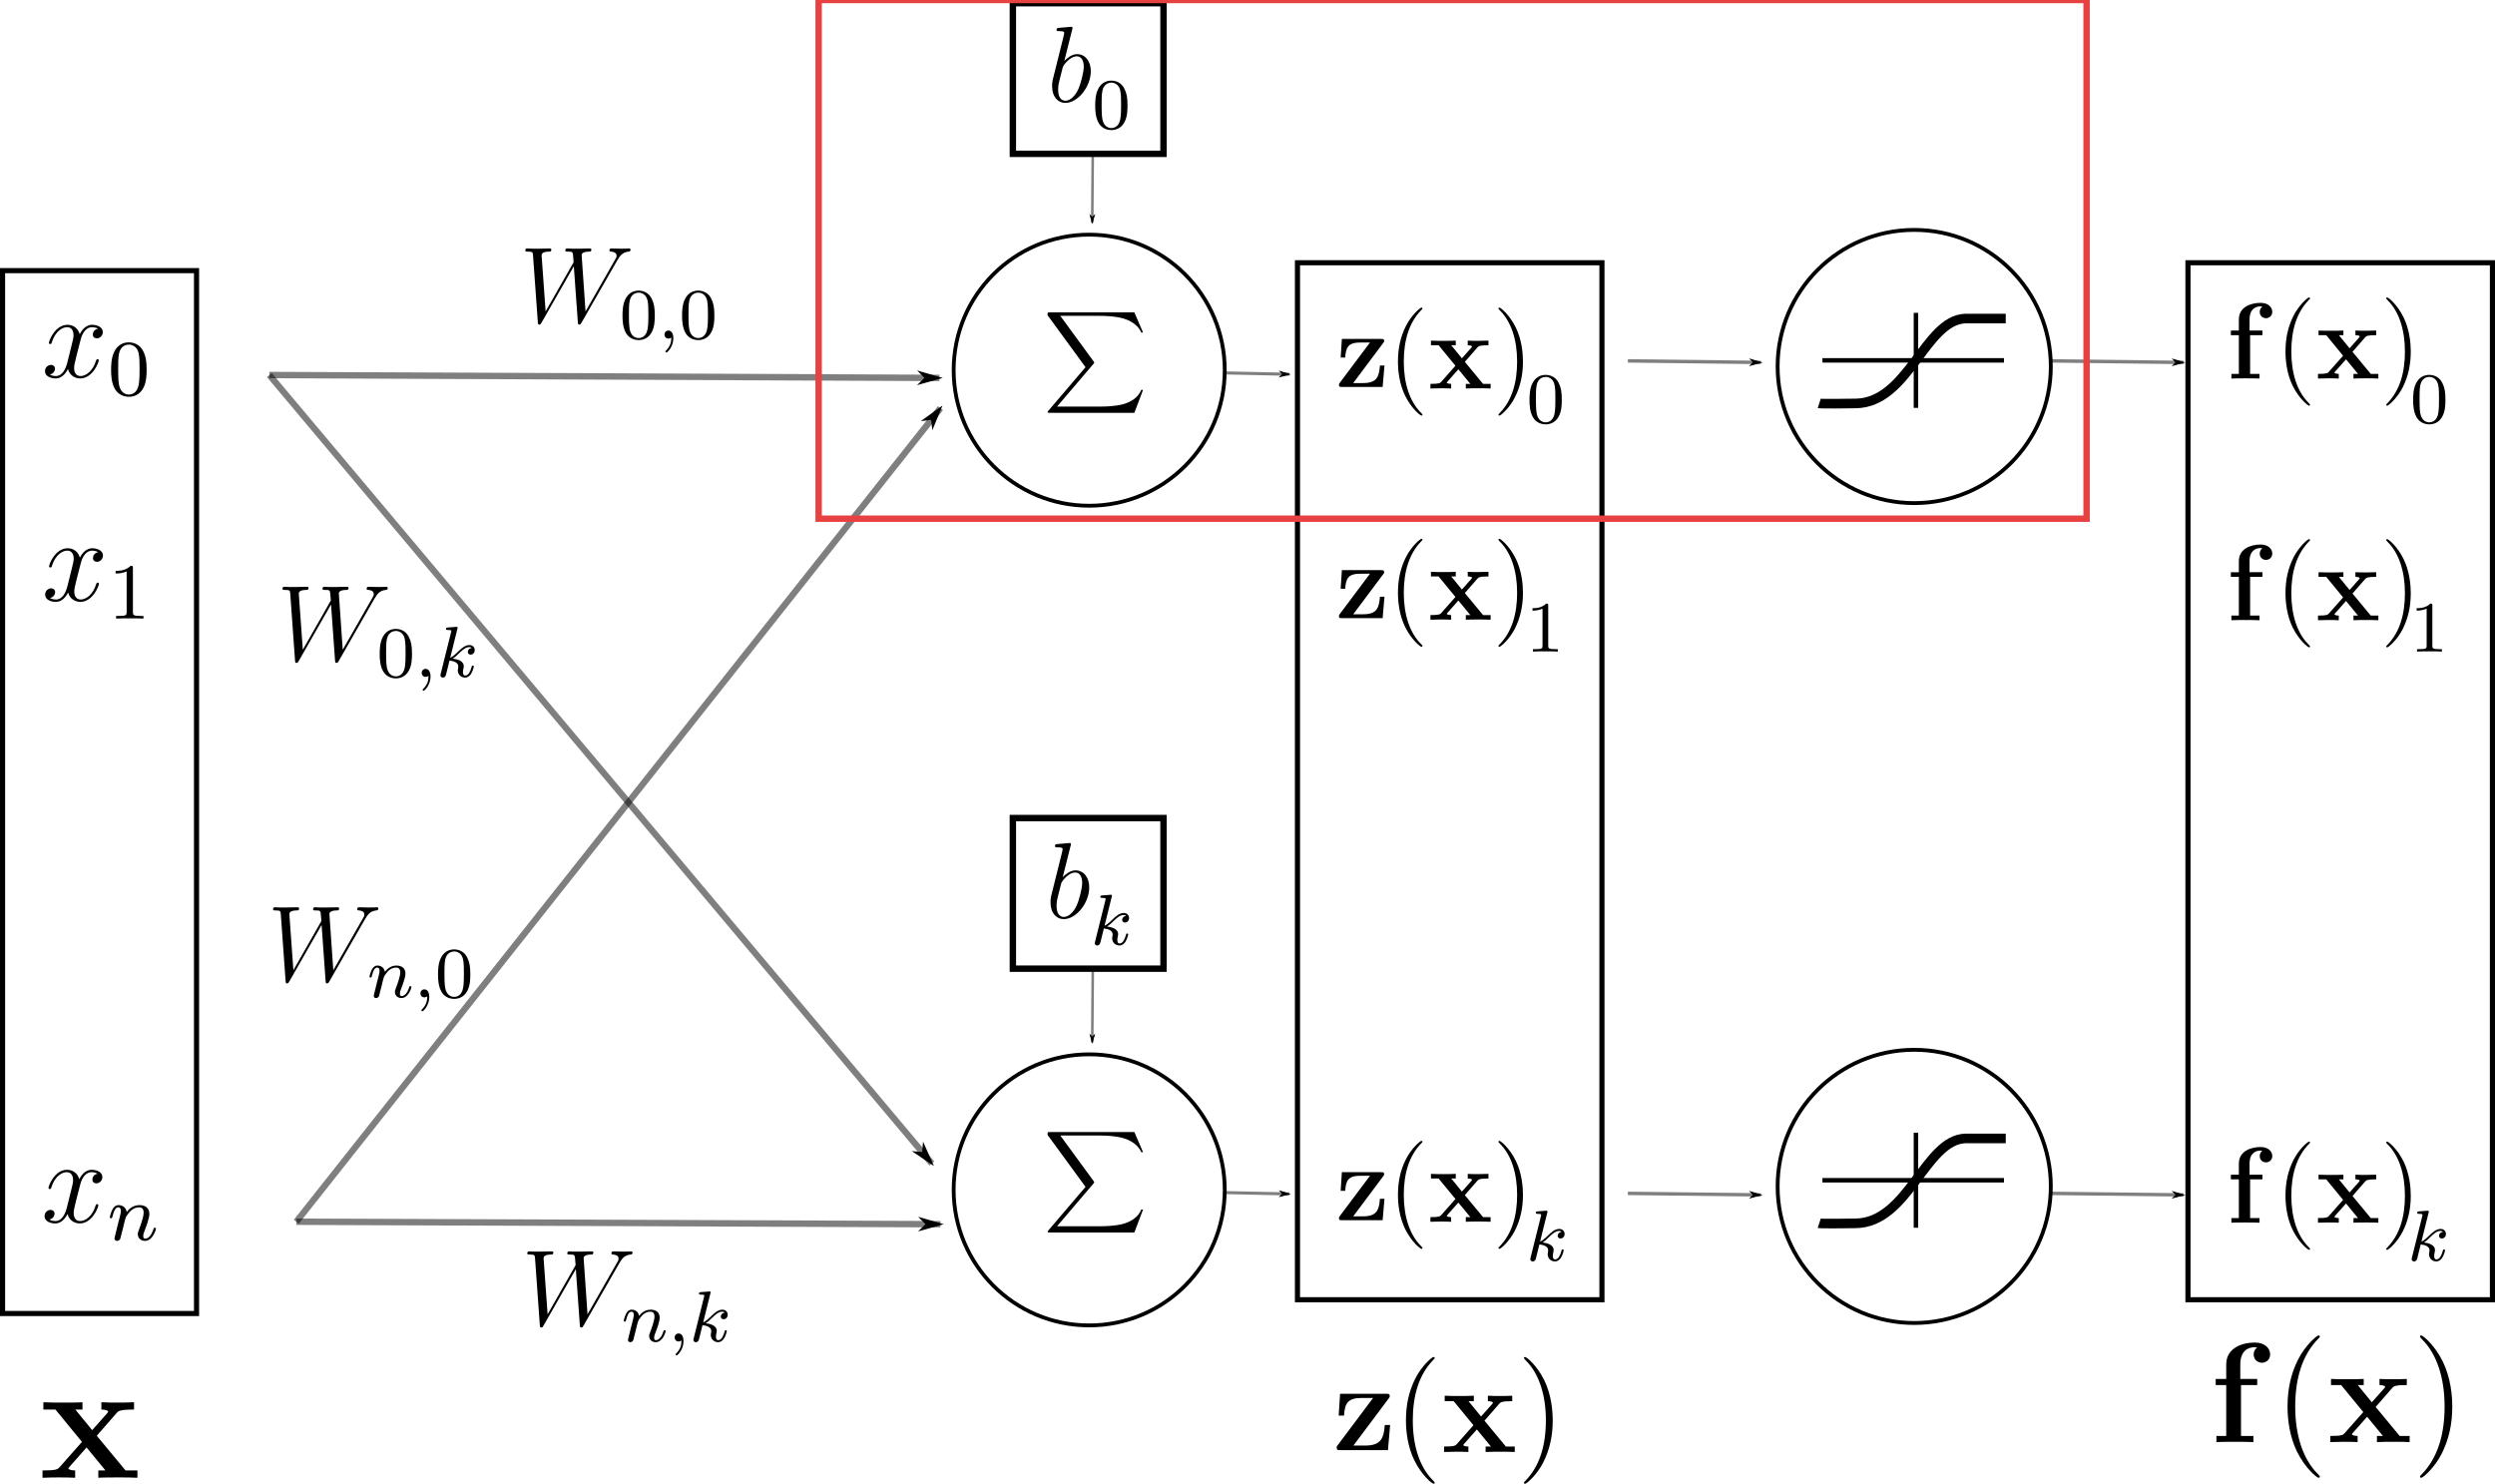 <svg xmlns:dc="http://purl.org/dc/elements/1.1/" xmlns:cc="http://creativecommons.org/ns#" xmlns:rdf="http://www.w3.org/1999/02/22-rdf-syntax-ns#" xmlns:svg="http://www.w3.org/2000/svg" xmlns="http://www.w3.org/2000/svg" xmlns:sodipodi="http://sodipodi.sourceforge.net/DTD/sodipodi-0.dtd" xmlns:inkscape="http://www.inkscape.org/namespaces/inkscape" width="389.615" height="231.707" version="1.1" inkscape:version="0.91 r13725" sodipodi:docname="neural_network.svg" style=""><rect id="backgroundrect" width="100%" height="100%" x="0" y="0" fill="none" stroke="none"/>
  <defs id="defs4">
    <marker inkscape:stockid="Arrow1Lend" orient="auto" refY="0" refX="0" id="marker24304" style="overflow:visible" inkscape:isstock="true">
      <path id="path24306" d="M-10,0 L-14,4 L1.4901161193847656e-7,0 L-14,-4 L-10,0 z" style="fill:#000000;fill-opacity:1;fill-rule:evenodd;stroke:#000000;stroke-width:1pt;stroke-opacity:1" inkscape:connector-curvature="0"/>
    </marker>
    <marker inkscape:isstock="true" style="overflow:visible" id="marker22042" refX="0" refY="0" orient="auto" inkscape:stockid="Arrow1Lend">
      <path inkscape:connector-curvature="0" style="fill:#000000;fill-opacity:1;fill-rule:evenodd;stroke:#000000;stroke-width:1pt;stroke-opacity:1" d="M-10,0 L-14,4 L1.4901161193847656e-7,0 L-14,-4 L-10,0 z" id="path22044"/>
    </marker>
    <marker inkscape:stockid="Arrow1Lend" orient="auto" refY="0" refX="0" id="marker21055" style="overflow:visible" inkscape:isstock="true">
      <path id="path21057" d="M-10,0 L-14,4 L1.4901161193847656e-7,0 L-14,-4 L-10,0 z" style="fill:#000000;fill-opacity:1;fill-rule:evenodd;stroke:#000000;stroke-width:1pt;stroke-opacity:1" inkscape:connector-curvature="0"/>
    </marker>
    <marker inkscape:isstock="true" style="overflow:visible" id="marker34130" refX="0" refY="0" orient="auto" inkscape:stockid="Arrow1Lend">
      <path inkscape:connector-curvature="0" style="fill:#000000;fill-opacity:1;fill-rule:evenodd;stroke:#000000;stroke-width:1pt;stroke-opacity:1" d="M-10,0 L-14,4 L1.4901161193847656e-7,0 L-14,-4 L-10,0 z" id="path34132"/>
    </marker>
    <marker inkscape:isstock="true" style="overflow:visible" id="marker34054" refX="0" refY="0" orient="auto" inkscape:stockid="Arrow1Lend">
      <path inkscape:connector-curvature="0" style="fill:#000000;fill-opacity:1;fill-rule:evenodd;stroke:#000000;stroke-width:1pt;stroke-opacity:1" d="M-10,0 L-14,4 L1.4901161193847656e-7,0 L-14,-4 L-10,0 z" id="path34056"/>
    </marker>
    <marker inkscape:stockid="Arrow1Lend" orient="auto" refY="0" refX="0" id="marker33943" style="overflow:visible" inkscape:isstock="true" inkscape:collect="always">
      <path id="path33945" d="M-10,0 L-14,4 L1.4901161193847656e-7,0 L-14,-4 L-10,0 z" style="fill:#000000;fill-opacity:1;fill-rule:evenodd;stroke:#000000;stroke-width:1pt;stroke-opacity:1" inkscape:connector-curvature="0"/>
    </marker>
    <marker inkscape:stockid="Arrow1Lend" orient="auto" refY="0" refX="0" id="marker33879" style="overflow:visible" inkscape:isstock="true">
      <path id="path33881" d="M-10,0 L-14,4 L1.4901161193847656e-7,0 L-14,-4 L-10,0 z" style="fill:#000000;fill-opacity:1;fill-rule:evenodd;stroke:#000000;stroke-width:1pt;stroke-opacity:1" inkscape:connector-curvature="0"/>
    </marker>
    <marker inkscape:stockid="Arrow1Lend" orient="auto" refY="0" refX="0" id="marker33821" style="overflow:visible" inkscape:isstock="true">
      <path id="path33823" d="M-10,0 L-14,4 L1.4901161193847656e-7,0 L-14,-4 L-10,0 z" style="fill:#000000;fill-opacity:1;fill-rule:evenodd;stroke:#000000;stroke-width:1pt;stroke-opacity:1" inkscape:connector-curvature="0"/>
    </marker>
    <marker inkscape:stockid="Arrow1Lend" orient="auto" refY="0" refX="0" id="marker33769" style="overflow:visible" inkscape:isstock="true">
      <path id="path33771" d="M-10,0 L-14,4 L1.4901161193847656e-7,0 L-14,-4 L-10,0 z" style="fill:#000000;fill-opacity:1;fill-rule:evenodd;stroke:#000000;stroke-width:1pt;stroke-opacity:1" inkscape:connector-curvature="0"/>
    </marker>
    <marker inkscape:stockid="Arrow1Lend" orient="auto" refY="0" refX="0" id="marker33723" style="overflow:visible" inkscape:isstock="true">
      <path id="path33725" d="M-10,0 L-14,4 L1.4901161193847656e-7,0 L-14,-4 L-10,0 z" style="fill:#000000;fill-opacity:1;fill-rule:evenodd;stroke:#000000;stroke-width:1pt;stroke-opacity:1" inkscape:connector-curvature="0"/>
    </marker>
    <marker inkscape:isstock="true" style="overflow:visible" id="marker25551" refX="0" refY="0" orient="auto" inkscape:stockid="Arrow1Lend" inkscape:collect="always">
      <path inkscape:connector-curvature="0" style="fill:#000000;fill-opacity:1;fill-rule:evenodd;stroke:#000000;stroke-width:1pt;stroke-opacity:1" d="M-10,0 L-14,4 L1.4901161193847656e-7,0 L-14,-4 L-10,0 z" id="path25553"/>
    </marker>
    <marker inkscape:isstock="true" style="overflow:visible" id="marker24955" refX="0" refY="0" orient="auto" inkscape:stockid="Arrow1Lend">
      <path style="fill:#000000;fill-opacity:1;fill-rule:evenodd;stroke:#000000;stroke-width:1pt;stroke-opacity:1" d="M-10,0 L-14,4 L1.4901161193847656e-7,0 L-14,-4 L-10,0 z" id="path24957" inkscape:connector-curvature="0"/>
    </marker>
    <marker inkscape:stockid="Arrow1Lend" orient="auto" refY="0" refX="0" id="marker24543" style="overflow:visible" inkscape:isstock="true">
      <path id="path24545" d="M-10,0 L-14,4 L1.4901161193847656e-7,0 L-14,-4 L-10,0 z" style="fill:#000000;fill-opacity:1;fill-rule:evenodd;stroke:#000000;stroke-width:1pt;stroke-opacity:1" inkscape:connector-curvature="0"/>
    </marker>
    <marker inkscape:stockid="Arrow1Lend" orient="auto" refY="0" refX="0" id="marker24245" style="overflow:visible" inkscape:isstock="true">
      <path inkscape:connector-curvature="0" id="path24247" d="M-10,0 L-14,4 L1.4901161193847656e-7,0 L-14,-4 L-10,0 z" style="fill:#000000;fill-opacity:1;fill-rule:evenodd;stroke:#000000;stroke-width:1pt;stroke-opacity:1"/>
    </marker>
    <marker inkscape:isstock="true" style="overflow:visible" id="marker24113" refX="0" refY="0" orient="auto" inkscape:stockid="Arrow1Lend">
      <path inkscape:connector-curvature="0" style="fill:#000000;fill-opacity:1;fill-rule:evenodd;stroke:#000000;stroke-width:1pt;stroke-opacity:1" d="M-10,0 L-14,4 L1.4901161193847656e-7,0 L-14,-4 L-10,0 z" id="path24115"/>
    </marker>
    <marker inkscape:isstock="true" style="overflow:visible" id="marker21117" refX="0" refY="0" orient="auto" inkscape:stockid="Arrow1Lend" inkscape:collect="always">
      <path inkscape:connector-curvature="0" style="fill:#000000;fill-opacity:1;fill-rule:evenodd;stroke:#000000;stroke-width:1pt;stroke-opacity:1" d="M-10,0 L-14,4 L1.4901161193847656e-7,0 L-14,-4 L-10,0 z" id="path21119"/>
    </marker>
  </defs>
  <sodipodi:namedview id="base" pagecolor="#ffffff" bordercolor="#666666" borderopacity="1.0" inkscape:pageopacity="0.0" inkscape:pageshadow="2" inkscape:zoom="2.7973736" inkscape:cx="248.6161" inkscape:cy="162.51151" inkscape:document-units="px" inkscape:current-layer="layer1" showgrid="false" inkscape:window-width="2495" inkscape:window-height="1416" inkscape:window-x="65" inkscape:window-y="24" inkscape:window-maximized="1" fit-margin-top="0" fit-margin-left="0" fit-margin-right="0" fit-margin-bottom="0"/>
  
<g class="currentLayer" style=""><title>Layer 1</title><g inkscape:label="Layer 1" inkscape:groupmode="layer" id="layer1">
    <rect style="fill:#ffffff;fill-opacity:1;stroke:#000000;stroke-width:0.8;stroke-miterlimit:4;stroke-dasharray:none;stroke-dashoffset:0;stroke-opacity:1" id="rect4136" width="30.291" height="162.858" x="0.4" y="42.262"/>
    <g id="g18976">
      <circle r="35.433" cy="95.454" cx="303.41" id="path4138" style="fill:#ffffff;fill-opacity:1;stroke:#000000;stroke-width:1;stroke-miterlimit:4;stroke-dasharray:none;stroke-dashoffset:0;stroke-opacity:1" transform="matrix(0.602, 0, 0, 0.602, 116.268, -0.229)" stroke-width="0"/>
      <g id="g17474" stroke-width="0">
        <path style="fill:none;fill-rule:evenodd;stroke:#000000;stroke-width:1.5;stroke-linecap:butt;stroke-linejoin:miter;stroke-miterlimit:4;stroke-dasharray:none;stroke-opacity:1" d="m284.085,63.004 c0,0 0.256,0.084 5.724,0 c8.204,-0.132 10.814,-13.039 17.084,-13.257 l6.321,0 " id="path17468" inkscape:connector-curvature="0" sodipodi:nodetypes="cccc" stroke-width="0"/>
        <path style="fill:none;fill-rule:evenodd;stroke:#000000;stroke-width:0.7;stroke-linecap:butt;stroke-linejoin:miter;stroke-miterlimit:4;stroke-dasharray:none;stroke-opacity:1" d="m299.19,48.858 l0,14.835 " id="path17470" inkscape:connector-curvature="0" stroke-width="0"/>
        <path inkscape:connector-curvature="0" id="path17472" d="m284.589,56.275 l28.352,0 " style="fill:none;fill-rule:evenodd;stroke:#000000;stroke-width:0.7;stroke-linecap:butt;stroke-linejoin:miter;stroke-miterlimit:4;stroke-dasharray:none;stroke-opacity:1" sodipodi:nodetypes="cc" stroke-width="0"/>
      </g>
    </g>
    <path sodipodi:nodetypes="cc" inkscape:connector-curvature="0" id="path17486" d="M42.061,58.566 L146.701,59.016 " style="opacity:0.5;fill:none;fill-rule:evenodd;stroke:#000000;stroke-width:1;stroke-linecap:butt;stroke-linejoin:miter;stroke-miterlimit:4;stroke-dasharray:none;stroke-dashoffset:0;stroke-opacity:1;marker-end:url(#marker33879)"/>
    <path style="opacity:0.5;fill:none;fill-rule:evenodd;stroke:#000000;stroke-width:1;stroke-linecap:butt;stroke-linejoin:miter;stroke-miterlimit:4;stroke-dasharray:none;stroke-dashoffset:0;stroke-opacity:1;marker-end:url(#marker33723)" d="m46.272,190.787 l100.589,0.385 " id="path17936" inkscape:connector-curvature="0" sodipodi:nodetypes="cc"/>
    <g id="g18983">
      <circle style="fill:#ffffff;fill-opacity:1;stroke:#000000;stroke-width:1;stroke-miterlimit:4;stroke-dasharray:none;stroke-dashoffset:0;stroke-opacity:1" id="circle18985" cx="303.41" cy="95.454" r="35.433" transform="matrix(0.602, 0, 0, 0.602, 116.268, 127.805)" stroke-width="0"/>
      <g id="g18987" stroke-width="0">
        <path sodipodi:nodetypes="cccc" inkscape:connector-curvature="0" id="path18989" d="m284.085,191.038 c0,0 0.256,0.084 5.724,0 c8.204,-0.132 10.814,-13.039 17.084,-13.257 l6.321,0 " style="fill:none;fill-rule:evenodd;stroke:#000000;stroke-width:1.5;stroke-linecap:butt;stroke-linejoin:miter;stroke-miterlimit:4;stroke-dasharray:none;stroke-opacity:1" stroke-width="0"/>
        <path inkscape:connector-curvature="0" id="path18991" d="m299.19,176.892 l0,14.835 " style="fill:none;fill-rule:evenodd;stroke:#000000;stroke-width:0.7;stroke-linecap:butt;stroke-linejoin:miter;stroke-miterlimit:4;stroke-dasharray:none;stroke-opacity:1" stroke-width="0"/>
        <path sodipodi:nodetypes="cc" style="fill:none;fill-rule:evenodd;stroke:#000000;stroke-width:0.7;stroke-linecap:butt;stroke-linejoin:miter;stroke-miterlimit:4;stroke-dasharray:none;stroke-opacity:1" d="m284.589,184.309 l28.352,0 " id="path18993" inkscape:connector-curvature="0" stroke-width="0"/>
      </g>
    </g>
    <path style="opacity:0.5;fill:none;fill-rule:evenodd;stroke:#000000;stroke-width:1;stroke-linecap:butt;stroke-linejoin:miter;stroke-miterlimit:4;stroke-dasharray:none;stroke-dashoffset:0;stroke-opacity:1;marker-end:url(#marker33769)" d="M42.061,58.566 L145.51,181.691 " id="path19373" inkscape:connector-curvature="0" sodipodi:nodetypes="cc"/>
    <path sodipodi:nodetypes="cc" inkscape:connector-curvature="0" id="path20069" d="M46.272,190.787 L146.861,63.734 " style="opacity:0.5;fill:none;fill-rule:evenodd;stroke:#000000;stroke-width:1;stroke-linecap:butt;stroke-linejoin:miter;stroke-miterlimit:4;stroke-dasharray:none;stroke-dashoffset:0;stroke-opacity:1;marker-end:url(#marker33821)"/>
    <rect style="fill:none;fill-opacity:1;stroke:#000000;stroke-width:1;stroke-miterlimit:4;stroke-dasharray:none;stroke-dashoffset:0;stroke-opacity:1" id="rect20371" width="23.523" height="23.523" x="158.167" y="0.5"/>
    <rect y="127.747" x="158.167" height="23.523" width="23.523" id="rect20393" style="fill:none;fill-opacity:1;stroke:#000000;stroke-width:1;stroke-miterlimit:4;stroke-dasharray:none;stroke-dashoffset:0;stroke-opacity:1"/>
    <path style="opacity:0.5;fill:none;fill-rule:evenodd;stroke:#000000;stroke-width:0.534;stroke-linecap:butt;stroke-linejoin:miter;stroke-miterlimit:4;stroke-dasharray:none;stroke-dashoffset:0;stroke-opacity:1;marker-end:url(#marker33943)" d="m320.208,56.358 l20.768,0.241 " id="path20461" inkscape:connector-curvature="0" sodipodi:nodetypes="cc"/>
    <path sodipodi:nodetypes="cc" inkscape:connector-curvature="0" id="path20965" d="m320.208,186.358 l20.768,0.241 " style="opacity:0.5;fill:none;fill-rule:evenodd;stroke:#000000;stroke-width:0.534;stroke-linecap:butt;stroke-linejoin:miter;stroke-miterlimit:4;stroke-dasharray:none;stroke-dashoffset:0;stroke-opacity:1;marker-end:url(#marker25551)"/>
    <path sodipodi:nodetypes="cc" inkscape:connector-curvature="0" id="path21253" d="m170.647,151.688 l-0.085,11.109 " style="opacity:0.5;fill:none;fill-rule:evenodd;stroke:#000000;stroke-width:0.398;stroke-linecap:butt;stroke-linejoin:miter;stroke-miterlimit:4;stroke-dasharray:none;stroke-dashoffset:0;stroke-opacity:1;marker-end:url(#marker34130)"/>
    <path style="opacity:0.5;fill:none;fill-rule:evenodd;stroke:#000000;stroke-width:0.398;stroke-linecap:butt;stroke-linejoin:miter;stroke-miterlimit:4;stroke-dasharray:none;stroke-dashoffset:0;stroke-opacity:1;marker-end:url(#marker34054)" d="m170.647,23.688 l-0.085,11.109 " id="path22219" inkscape:connector-curvature="0" sodipodi:nodetypes="cc"/>
    <g id="g29452">
      <path inkscape:connector-curvature="0" d="m96.385,40.677 c0.388,-0.659 0.76,-1.283 1.773,-1.385 c0.152,-0.017 0.304,-0.034 0.304,-0.304 c0,-0.186 -0.152,-0.186 -0.203,-0.186 c-0.034,0 -0.152,0.034 -1.266,0.034 c-0.507,0 -1.03,-0.034 -1.52,-0.034 c-0.101,0 -0.304,0 -0.304,0.321 c0,0.152 0.135,0.169 0.236,0.169 c0.338,0.017 0.878,0.118 0.878,0.642 c0,0.22 -0.068,0.338 -0.236,0.625 l-4.61,8.072 l-0.608,-8.798 c0,-0.203 0.186,-0.523 1.131,-0.54 c0.22,0 0.388,0 0.388,-0.321 c0,-0.169 -0.169,-0.169 -0.253,-0.169 c-0.591,0 -1.216,0.034 -1.824,0.034 l-0.878,0 c-0.253,0 -0.557,-0.034 -0.811,-0.034 c-0.101,0 -0.304,0 -0.304,0.321 c0,0.169 0.118,0.169 0.405,0.169 c0.777,0 0.777,0.017 0.844,1.047 l0.051,0.608 l-4.374,7.683 l-0.625,-8.714 c0,-0.186 0,-0.608 1.148,-0.625 c0.186,0 0.371,0 0.371,-0.304 c0,-0.186 -0.152,-0.186 -0.253,-0.186 c-0.591,0 -1.216,0.034 -1.824,0.034 l-0.878,0 c-0.253,0 -0.557,-0.034 -0.811,-0.034 c-0.101,0 -0.304,0 -0.304,0.321 c0,0.169 0.135,0.169 0.371,0.169 c0.794,0 0.811,0.101 0.844,0.642 l0.743,10.368 c0.017,0.287 0.034,0.388 0.236,0.388 c0.169,0 0.203,-0.068 0.355,-0.321 l5.032,-8.798 l0.625,8.73 c0.017,0.287 0.034,0.388 0.236,0.388 c0.169,0 0.22,-0.084 0.355,-0.321 l5.556,-9.693 z" id="use28648"/>
      <path inkscape:connector-curvature="0" d="m102.252,49.278 c0,-1.205 -0.124,-1.936 -0.495,-2.657 c-0.495,-0.991 -1.407,-1.238 -2.026,-1.238 c-1.418,0 -1.936,1.058 -2.094,1.373 c-0.405,0.822 -0.428,1.936 -0.428,2.522 c0,0.743 0.034,1.88 0.574,2.781 c0.518,0.833 1.351,1.047 1.948,1.047 c0.54,0 1.509,-0.169 2.071,-1.283 c0.417,-0.811 0.45,-1.813 0.45,-2.544 zm-2.522,3.512 c-0.383,0 -1.16,-0.18 -1.396,-1.362 c-0.124,-0.642 -0.124,-1.7 -0.124,-2.285 c0,-0.777 0,-1.565 0.124,-2.184 c0.236,-1.148 1.115,-1.261 1.396,-1.261 c0.383,0 1.16,0.191 1.385,1.216 c0.135,0.619 0.135,1.464 0.135,2.229 c0,0.664 0,1.677 -0.135,2.308 c-0.236,1.182 -1.013,1.34 -1.385,1.34 z" id="use28650"/>
      <path inkscape:connector-curvature="0" d="m104.833,52.701 c0,0.732 -0.158,1.373 -0.856,2.071 c-0.045,0.034 -0.068,0.056 -0.068,0.113 c0,0.09 0.09,0.158 0.169,0.158 c0.135,0 1.069,-0.889 1.069,-2.207 c0,-0.72 -0.27,-1.216 -0.766,-1.216 c-0.394,0 -0.619,0.315 -0.619,0.619 c0,0.315 0.214,0.63 0.63,0.63 c0.27,0 0.439,-0.158 0.439,-0.169 z" id="use28652"/>
      <path inkscape:connector-curvature="0" d="m111.555,49.278 c0,-1.205 -0.124,-1.936 -0.495,-2.657 c-0.495,-0.991 -1.407,-1.238 -2.026,-1.238 c-1.418,0 -1.936,1.058 -2.094,1.373 c-0.405,0.822 -0.428,1.936 -0.428,2.522 c0,0.743 0.034,1.88 0.574,2.781 c0.518,0.833 1.351,1.047 1.948,1.047 c0.54,0 1.509,-0.169 2.071,-1.283 c0.417,-0.811 0.45,-1.813 0.45,-2.544 zm-2.522,3.512 c-0.383,0 -1.16,-0.18 -1.396,-1.362 c-0.124,-0.642 -0.124,-1.7 -0.124,-2.285 c0,-0.777 0,-1.565 0.124,-2.184 c0.236,-1.148 1.115,-1.261 1.396,-1.261 c0.383,0 1.16,0.191 1.385,1.216 c0.135,0.619 0.135,1.464 0.135,2.229 c0,0.664 0,1.677 -0.135,2.308 c-0.236,1.182 -1.013,1.34 -1.385,1.34 z" id="use28654"/>
    </g>
    <g id="g29446">
      <path inkscape:connector-curvature="0" d="m58.47,93.507 c0.388,-0.659 0.76,-1.283 1.773,-1.385 c0.152,-0.017 0.304,-0.034 0.304,-0.304 c0,-0.186 -0.152,-0.186 -0.203,-0.186 c-0.034,0 -0.152,0.034 -1.267,0.034 c-0.507,0 -1.03,-0.034 -1.52,-0.034 c-0.101,0 -0.304,0 -0.304,0.321 c0,0.152 0.135,0.169 0.236,0.169 c0.338,0.017 0.878,0.118 0.878,0.642 c0,0.22 -0.068,0.338 -0.236,0.625 l-4.61,8.072 l-0.608,-8.798 c0,-0.203 0.186,-0.523 1.131,-0.54 c0.22,0 0.388,0 0.388,-0.321 c0,-0.169 -0.169,-0.169 -0.253,-0.169 c-0.591,0 -1.216,0.034 -1.824,0.034 l-0.878,0 c-0.253,0 -0.557,-0.034 -0.811,-0.034 c-0.101,0 -0.304,0 -0.304,0.321 c0,0.169 0.118,0.169 0.405,0.169 c0.777,0 0.777,0.017 0.844,1.047 l0.051,0.608 l-4.374,7.683 l-0.625,-8.714 c0,-0.186 0,-0.608 1.148,-0.625 c0.186,0 0.372,0 0.372,-0.304 c0,-0.186 -0.152,-0.186 -0.253,-0.186 c-0.591,0 -1.216,0.034 -1.824,0.034 l-0.878,0 c-0.253,0 -0.557,-0.034 -0.811,-0.034 c-0.101,0 -0.304,0 -0.304,0.321 c0,0.169 0.135,0.169 0.372,0.169 c0.794,0 0.811,0.101 0.844,0.642 l0.743,10.368 c0.017,0.287 0.034,0.388 0.236,0.388 c0.169,0 0.203,-0.068 0.355,-0.321 l5.032,-8.798 l0.625,8.73 c0.017,0.287 0.034,0.388 0.236,0.388 c0.169,0 0.22,-0.084 0.355,-0.321 l5.556,-9.693 z" id="use28656"/>
      <path inkscape:connector-curvature="0" d="m64.336,102.108 c0,-1.205 -0.124,-1.936 -0.495,-2.657 c-0.495,-0.991 -1.407,-1.238 -2.026,-1.238 c-1.418,0 -1.936,1.058 -2.094,1.373 c-0.405,0.822 -0.428,1.936 -0.428,2.522 c0,0.743 0.034,1.88 0.574,2.781 c0.518,0.833 1.351,1.047 1.948,1.047 c0.54,0 1.509,-0.169 2.071,-1.283 c0.417,-0.811 0.45,-1.813 0.45,-2.544 zm-2.522,3.512 c-0.383,0 -1.16,-0.18 -1.396,-1.362 c-0.124,-0.642 -0.124,-1.7 -0.124,-2.285 c0,-0.777 0,-1.565 0.124,-2.184 c0.236,-1.148 1.115,-1.261 1.396,-1.261 c0.383,0 1.16,0.191 1.385,1.216 c0.135,0.619 0.135,1.464 0.135,2.229 c0,0.664 0,1.677 -0.135,2.308 c-0.236,1.182 -1.013,1.34 -1.385,1.34 z" id="use28658"/>
      <path inkscape:connector-curvature="0" d="m66.917,105.531 c0,0.732 -0.158,1.373 -0.856,2.071 c-0.045,0.034 -0.068,0.056 -0.068,0.113 c0,0.09 0.09,0.158 0.169,0.158 c0.135,0 1.069,-0.889 1.069,-2.207 c0,-0.72 -0.27,-1.216 -0.766,-1.216 c-0.394,0 -0.619,0.315 -0.619,0.619 c0,0.315 0.214,0.63 0.63,0.63 c0.27,0 0.439,-0.158 0.439,-0.169 z" id="use28660"/>
      <path inkscape:connector-curvature="0" d="m71.422,98.224 c0.011,-0.023 0.045,-0.169 0.045,-0.18 c0,-0.056 -0.045,-0.158 -0.18,-0.158 c-0.045,0 -0.394,0.034 -0.653,0.056 l-0.63,0.045 c-0.248,0.023 -0.36,0.034 -0.36,0.236 c0,0.158 0.158,0.158 0.293,0.158 c0.54,0 0.54,0.068 0.54,0.169 c0,0.034 0,0.056 -0.056,0.259 l-1.599,6.406 c-0.045,0.169 -0.045,0.236 -0.045,0.248 c0,0.191 0.158,0.349 0.371,0.349 c0.383,0 0.473,-0.36 0.518,-0.518 c0.113,-0.473 0.405,-1.666 0.529,-2.139 c0.619,0.068 1.373,0.281 1.373,0.923 c0,0.056 0,0.113 -0.023,0.225 c-0.034,0.146 -0.056,0.304 -0.056,0.36 c0,0.664 0.495,1.148 1.148,1.148 c0.473,0 0.766,-0.349 0.912,-0.563 c0.27,-0.417 0.45,-1.092 0.45,-1.16 c0,-0.113 -0.09,-0.146 -0.169,-0.146 c-0.135,0 -0.158,0.068 -0.203,0.27 c-0.146,0.529 -0.439,1.283 -0.968,1.283 c-0.293,0 -0.36,-0.248 -0.36,-0.552 c0,-0.146 0.011,-0.281 0.068,-0.54 c0.011,-0.045 0.056,-0.225 0.056,-0.349 c0,-0.923 -1.16,-1.126 -1.734,-1.205 c0.417,-0.248 0.799,-0.63 0.934,-0.777 c0.619,-0.608 1.126,-1.024 1.666,-1.024 c0.146,0 0.281,0.034 0.372,0.146 c-0.608,0.079 -0.608,0.608 -0.608,0.619 c0,0.248 0.191,0.417 0.439,0.417 c0.304,0 0.642,-0.248 0.642,-0.709 c0,-0.383 -0.27,-0.788 -0.833,-0.788 c-0.653,0 -1.238,0.495 -1.88,1.137 c-0.653,0.642 -0.934,0.766 -1.115,0.844 l1.115,-4.492 z" id="use28662"/>
    </g>
    <g id="g29440">
      <path inkscape:connector-curvature="0" d="m56.996,143.557 c0.388,-0.659 0.76,-1.283 1.773,-1.385 c0.152,-0.017 0.304,-0.034 0.304,-0.304 c0,-0.186 -0.152,-0.186 -0.203,-0.186 c-0.034,0 -0.152,0.034 -1.266,0.034 c-0.507,0 -1.03,-0.034 -1.52,-0.034 c-0.101,0 -0.304,0 -0.304,0.321 c0,0.152 0.135,0.169 0.236,0.169 c0.338,0.017 0.878,0.118 0.878,0.642 c0,0.22 -0.068,0.338 -0.236,0.625 l-4.61,8.072 l-0.608,-8.798 c0,-0.203 0.186,-0.523 1.131,-0.54 c0.22,0 0.388,0 0.388,-0.321 c0,-0.169 -0.169,-0.169 -0.253,-0.169 c-0.591,0 -1.216,0.034 -1.824,0.034 l-0.878,0 c-0.253,0 -0.557,-0.034 -0.811,-0.034 c-0.101,0 -0.304,0 -0.304,0.321 c0,0.169 0.118,0.169 0.405,0.169 c0.777,0 0.777,0.017 0.844,1.047 l0.051,0.608 l-4.374,7.683 l-0.625,-8.714 c0,-0.186 0,-0.608 1.148,-0.625 c0.186,0 0.372,0 0.372,-0.304 c0,-0.186 -0.152,-0.186 -0.253,-0.186 c-0.591,0 -1.216,0.034 -1.824,0.034 l-0.878,0 c-0.253,0 -0.557,-0.034 -0.811,-0.034 c-0.101,0 -0.304,0 -0.304,0.321 c0,0.169 0.135,0.169 0.372,0.169 c0.794,0 0.811,0.101 0.844,0.642 l0.743,10.368 c0.017,0.287 0.034,0.388 0.236,0.388 c0.169,0 0.203,-0.068 0.355,-0.321 l5.032,-8.798 l0.625,8.73 c0.017,0.287 0.034,0.388 0.236,0.388 c0.169,0 0.22,-0.084 0.355,-0.321 l5.556,-9.693 z" id="use28664"/>
      <path inkscape:connector-curvature="0" d="m59.609,153.903 c0.034,-0.169 0.146,-0.597 0.18,-0.766 c0.158,-0.608 0.158,-0.619 0.417,-0.991 c0.371,-0.552 0.901,-1.047 1.655,-1.047 c0.405,0 0.642,0.236 0.642,0.766 c0,0.619 -0.473,1.903 -0.687,2.454 c-0.146,0.372 -0.146,0.439 -0.146,0.585 c0,0.642 0.529,0.957 1.013,0.957 c1.103,0 1.565,-1.576 1.565,-1.722 c0,-0.113 -0.09,-0.146 -0.169,-0.146 c-0.135,0 -0.158,0.079 -0.191,0.191 c-0.27,0.923 -0.743,1.362 -1.171,1.362 c-0.18,0 -0.27,-0.113 -0.27,-0.372 c0,-0.259 0.09,-0.507 0.203,-0.788 c0.169,-0.428 0.664,-1.722 0.664,-2.353 c0,-0.844 -0.585,-1.25 -1.396,-1.25 c-0.912,0 -1.497,0.552 -1.824,0.979 c-0.079,-0.619 -0.574,-0.979 -1.148,-0.979 c-0.405,0 -0.687,0.259 -0.867,0.608 c-0.27,0.529 -0.383,1.092 -0.383,1.115 c0,0.101 0.079,0.146 0.169,0.146 c0.146,0 0.158,-0.045 0.236,-0.338 c0.135,-0.552 0.338,-1.216 0.811,-1.216 c0.293,0 0.36,0.281 0.36,0.529 c0,0.203 -0.056,0.417 -0.146,0.788 c-0.023,0.09 -0.191,0.754 -0.236,0.912 l-0.417,1.689 c-0.045,0.169 -0.113,0.45 -0.113,0.495 c0,0.259 0.214,0.349 0.36,0.349 c0.203,0 0.372,-0.135 0.45,-0.27 c0.034,-0.068 0.124,-0.45 0.18,-0.687 l0.259,-1.002 z" id="use28666"/>
      <path inkscape:connector-curvature="0" d="m66.721,155.58 c0,0.732 -0.158,1.373 -0.856,2.071 c-0.045,0.034 -0.068,0.056 -0.068,0.113 c0,0.09 0.09,0.158 0.169,0.158 c0.135,0 1.069,-0.889 1.069,-2.207 c0,-0.72 -0.27,-1.216 -0.766,-1.216 c-0.394,0 -0.619,0.315 -0.619,0.619 c0,0.315 0.214,0.63 0.63,0.63 c0.27,0 0.439,-0.158 0.439,-0.169 z" id="use28668"/>
      <path inkscape:connector-curvature="0" d="m73.444,152.158 c0,-1.205 -0.124,-1.936 -0.495,-2.657 c-0.495,-0.991 -1.407,-1.238 -2.026,-1.238 c-1.418,0 -1.936,1.058 -2.094,1.373 c-0.405,0.822 -0.428,1.936 -0.428,2.522 c0,0.743 0.034,1.88 0.574,2.781 c0.518,0.833 1.351,1.047 1.948,1.047 c0.54,0 1.509,-0.169 2.071,-1.283 c0.417,-0.811 0.45,-1.813 0.45,-2.544 zm-2.522,3.512 c-0.383,0 -1.16,-0.18 -1.396,-1.362 c-0.124,-0.642 -0.124,-1.7 -0.124,-2.285 c0,-0.777 0,-1.565 0.124,-2.184 c0.236,-1.148 1.115,-1.261 1.396,-1.261 c0.383,0 1.16,0.191 1.385,1.216 c0.135,0.619 0.135,1.464 0.135,2.229 c0,0.664 0,1.677 -0.135,2.308 c-0.236,1.182 -1.013,1.34 -1.385,1.34 z" id="use28670"/>
    </g>
    <g id="g33696">
      <path inkscape:connector-curvature="0" d="m96.696,197.293 c0.388,-0.659 0.76,-1.283 1.773,-1.385 c0.152,-0.017 0.304,-0.034 0.304,-0.304 c0,-0.186 -0.152,-0.186 -0.203,-0.186 c-0.034,0 -0.152,0.034 -1.267,0.034 c-0.507,0 -1.03,-0.034 -1.52,-0.034 c-0.101,0 -0.304,0 -0.304,0.321 c0,0.152 0.135,0.169 0.236,0.169 c0.338,0.017 0.878,0.118 0.878,0.642 c0,0.22 -0.068,0.338 -0.236,0.625 l-4.61,8.072 l-0.608,-8.798 c0,-0.203 0.186,-0.523 1.131,-0.54 c0.22,0 0.388,0 0.388,-0.321 c0,-0.169 -0.169,-0.169 -0.253,-0.169 c-0.591,0 -1.216,0.034 -1.824,0.034 l-0.878,0 c-0.253,0 -0.557,-0.034 -0.811,-0.034 c-0.101,0 -0.304,0 -0.304,0.321 c0,0.169 0.118,0.169 0.405,0.169 c0.777,0 0.777,0.017 0.844,1.047 l0.051,0.608 l-4.374,7.683 l-0.625,-8.714 c0,-0.186 0,-0.608 1.148,-0.625 c0.186,0 0.372,0 0.372,-0.304 c0,-0.186 -0.152,-0.186 -0.253,-0.186 c-0.591,0 -1.216,0.034 -1.824,0.034 l-0.878,0 c-0.253,0 -0.557,-0.034 -0.811,-0.034 c-0.101,0 -0.304,0 -0.304,0.321 c0,0.169 0.135,0.169 0.372,0.169 c0.794,0 0.811,0.101 0.844,0.642 l0.743,10.368 c0.017,0.287 0.034,0.388 0.236,0.388 c0.169,0 0.203,-0.068 0.355,-0.321 l5.032,-8.798 l0.625,8.73 c0.017,0.287 0.034,0.388 0.236,0.388 c0.169,0 0.22,-0.084 0.355,-0.321 l5.556,-9.693 z" id="use28672"/>
      <path inkscape:connector-curvature="0" d="m99.31,207.639 c0.034,-0.169 0.146,-0.597 0.18,-0.766 c0.158,-0.608 0.158,-0.619 0.417,-0.991 c0.371,-0.552 0.901,-1.047 1.655,-1.047 c0.405,0 0.642,0.236 0.642,0.766 c0,0.619 -0.473,1.903 -0.687,2.454 c-0.146,0.371 -0.146,0.439 -0.146,0.585 c0,0.642 0.529,0.957 1.013,0.957 c1.103,0 1.565,-1.576 1.565,-1.722 c0,-0.113 -0.09,-0.146 -0.169,-0.146 c-0.135,0 -0.158,0.079 -0.191,0.191 c-0.27,0.923 -0.743,1.362 -1.171,1.362 c-0.18,0 -0.27,-0.113 -0.27,-0.372 c0,-0.259 0.09,-0.507 0.203,-0.788 c0.169,-0.428 0.664,-1.722 0.664,-2.353 c0,-0.844 -0.585,-1.25 -1.396,-1.25 c-0.912,0 -1.497,0.552 -1.824,0.979 c-0.079,-0.619 -0.574,-0.979 -1.148,-0.979 c-0.405,0 -0.687,0.259 -0.867,0.608 c-0.27,0.529 -0.383,1.092 -0.383,1.115 c0,0.101 0.079,0.146 0.169,0.146 c0.146,0 0.158,-0.045 0.236,-0.338 c0.135,-0.552 0.338,-1.216 0.811,-1.216 c0.293,0 0.36,0.281 0.36,0.529 c0,0.203 -0.056,0.417 -0.146,0.788 c-0.023,0.09 -0.191,0.754 -0.236,0.912 l-0.417,1.689 c-0.045,0.169 -0.113,0.45 -0.113,0.495 c0,0.259 0.214,0.349 0.36,0.349 c0.203,0 0.372,-0.135 0.45,-0.27 c0.034,-0.068 0.124,-0.45 0.18,-0.687 l0.259,-1.002 z" id="use28674"/>
      <path inkscape:connector-curvature="0" d="m106.42,209.317 c0,0.732 -0.158,1.373 -0.856,2.071 c-0.045,0.034 -0.068,0.056 -0.068,0.113 c0,0.09 0.09,0.158 0.169,0.158 c0.135,0 1.069,-0.889 1.069,-2.207 c0,-0.72 -0.27,-1.216 -0.766,-1.216 c-0.394,0 -0.619,0.315 -0.619,0.619 c0,0.315 0.214,0.63 0.63,0.63 c0.27,0 0.439,-0.158 0.439,-0.169 z" id="use28676"/>
      <path inkscape:connector-curvature="0" d="m110.926,202.01 c0.011,-0.023 0.045,-0.169 0.045,-0.18 c0,-0.056 -0.045,-0.158 -0.18,-0.158 c-0.045,0 -0.394,0.034 -0.653,0.056 l-0.63,0.045 c-0.248,0.023 -0.36,0.034 -0.36,0.236 c0,0.158 0.158,0.158 0.293,0.158 c0.54,0 0.54,0.068 0.54,0.169 c0,0.034 0,0.056 -0.056,0.259 l-1.599,6.406 c-0.045,0.169 -0.045,0.236 -0.045,0.248 c0,0.191 0.158,0.349 0.372,0.349 c0.383,0 0.473,-0.36 0.518,-0.518 c0.113,-0.473 0.405,-1.666 0.529,-2.139 c0.619,0.068 1.373,0.281 1.373,0.923 c0,0.056 0,0.113 -0.023,0.225 c-0.034,0.146 -0.056,0.304 -0.056,0.36 c0,0.664 0.495,1.148 1.148,1.148 c0.473,0 0.766,-0.349 0.912,-0.563 c0.27,-0.417 0.45,-1.092 0.45,-1.16 c0,-0.113 -0.09,-0.146 -0.169,-0.146 c-0.135,0 -0.158,0.068 -0.203,0.27 c-0.146,0.529 -0.439,1.283 -0.968,1.283 c-0.293,0 -0.36,-0.248 -0.36,-0.552 c0,-0.146 0.011,-0.281 0.068,-0.54 c0.011,-0.045 0.056,-0.225 0.056,-0.349 c0,-0.923 -1.16,-1.126 -1.734,-1.205 c0.417,-0.248 0.799,-0.63 0.934,-0.777 c0.619,-0.608 1.126,-1.024 1.666,-1.024 c0.146,0 0.281,0.034 0.371,0.146 c-0.608,0.079 -0.608,0.608 -0.608,0.619 c0,0.248 0.191,0.417 0.439,0.417 c0.304,0 0.642,-0.248 0.642,-0.709 c0,-0.383 -0.27,-0.788 -0.833,-0.788 c-0.653,0 -1.238,0.495 -1.88,1.137 c-0.653,0.642 -0.934,0.766 -1.115,0.844 l1.115,-4.492 z" id="use28678"/>
    </g>
    <g id="g29382">
      <path inkscape:connector-curvature="0" d="m15.312,51.333 c-0.594,0.111 -0.817,0.557 -0.817,0.91 c0,0.446 0.353,0.594 0.613,0.594 c0.557,0 0.947,-0.483 0.947,-0.984 c0,-0.78 -0.892,-1.133 -1.672,-1.133 c-1.133,0 -1.765,1.115 -1.932,1.467 c-0.427,-1.393 -1.579,-1.467 -1.913,-1.467 c-1.895,0 -2.898,2.433 -2.898,2.842 c0,0.074 0.074,0.167 0.204,0.167 c0.149,0 0.186,-0.111 0.223,-0.186 c0.632,-2.062 1.876,-2.452 2.415,-2.452 c0.836,0 1.003,0.78 1.003,1.226 c0,0.409 -0.112,0.836 -0.334,1.728 l-0.632,2.545 c-0.279,1.115 -0.817,2.136 -1.802,2.136 c-0.093,0 -0.557,0 -0.947,-0.241 c0.669,-0.13 0.817,-0.687 0.817,-0.91 c0,-0.372 -0.279,-0.594 -0.632,-0.594 c-0.446,0 -0.929,0.39 -0.929,0.984 c0,0.78 0.873,1.133 1.672,1.133 c0.892,0 1.523,-0.706 1.913,-1.467 c0.297,1.096 1.226,1.467 1.913,1.467 c1.895,0 2.898,-2.433 2.898,-2.842 c0,-0.093 -0.074,-0.167 -0.186,-0.167 c-0.167,0 -0.186,0.093 -0.241,0.241 c-0.502,1.635 -1.579,2.396 -2.415,2.396 c-0.65,0 -1.003,-0.483 -1.003,-1.245 c0,-0.409 0.074,-0.706 0.372,-1.932 l0.65,-2.526 c0.279,-1.115 0.91,-1.932 1.765,-1.932 c0.037,0 0.557,0 0.947,0.241 z" id="use28720" stroke-width="0"/>
      <path inkscape:connector-curvature="0" d="m22.898,57.748 c0,-1.325 -0.136,-2.13 -0.545,-2.923 c-0.545,-1.09 -1.548,-1.362 -2.229,-1.362 c-1.56,0 -2.13,1.164 -2.303,1.511 c-0.446,0.904 -0.471,2.13 -0.471,2.774 c0,0.817 0.037,2.068 0.632,3.059 c0.57,0.916 1.486,1.152 2.142,1.152 c0.594,0 1.659,-0.186 2.279,-1.412 c0.458,-0.892 0.495,-1.994 0.495,-2.799 zm-2.774,3.864 c-0.421,0 -1.276,-0.198 -1.536,-1.498 c-0.136,-0.706 -0.136,-1.87 -0.136,-2.514 c0,-0.854 0,-1.721 0.136,-2.402 c0.26,-1.263 1.226,-1.387 1.536,-1.387 c0.421,0 1.276,0.211 1.523,1.337 c0.149,0.681 0.149,1.61 0.149,2.452 c0,0.731 0,1.845 -0.149,2.539 c-0.26,1.3 -1.115,1.474 -1.523,1.474 z" id="use28722" stroke-width="0"/>
    </g>
    <g id="g29386">
      <path inkscape:connector-curvature="0" d="m15.336,86.228 c-0.594,0.111 -0.817,0.557 -0.817,0.91 c0,0.446 0.353,0.594 0.613,0.594 c0.557,0 0.947,-0.483 0.947,-0.984 c0,-0.78 -0.892,-1.133 -1.672,-1.133 c-1.133,0 -1.765,1.115 -1.932,1.467 c-0.427,-1.393 -1.579,-1.467 -1.913,-1.467 c-1.895,0 -2.898,2.433 -2.898,2.842 c0,0.074 0.074,0.167 0.204,0.167 c0.149,0 0.186,-0.111 0.223,-0.186 c0.632,-2.062 1.876,-2.452 2.415,-2.452 c0.836,0 1.003,0.78 1.003,1.226 c0,0.409 -0.112,0.836 -0.334,1.728 l-0.632,2.545 c-0.279,1.115 -0.817,2.136 -1.802,2.136 c-0.093,0 -0.557,0 -0.947,-0.241 c0.669,-0.13 0.817,-0.687 0.817,-0.91 c0,-0.372 -0.279,-0.594 -0.632,-0.594 c-0.446,0 -0.929,0.39 -0.929,0.984 c0,0.78 0.873,1.133 1.672,1.133 c0.892,0 1.523,-0.706 1.913,-1.467 c0.297,1.096 1.226,1.467 1.913,1.467 c1.895,0 2.898,-2.433 2.898,-2.842 c0,-0.093 -0.074,-0.167 -0.186,-0.167 c-0.167,0 -0.186,0.093 -0.241,0.241 c-0.502,1.635 -1.579,2.396 -2.415,2.396 c-0.65,0 -1.003,-0.483 -1.003,-1.245 c0,-0.409 0.074,-0.706 0.372,-1.932 l0.65,-2.526 c0.279,-1.115 0.91,-1.932 1.765,-1.932 c0.037,0 0.557,0 0.947,0.241 z" id="use28724" stroke-width="0"/>
      <path inkscape:connector-curvature="0" d="m20.755,88.705 c0,-0.334 -0.025,-0.347 -0.359,-0.347 c-0.508,0.495 -1.164,0.793 -2.34,0.793 l0,0.409 c0.334,0 1.003,0 1.721,-0.334 l0,6.353 c0,0.458 -0.037,0.607 -1.214,0.607 l-0.433,0 l0,0.409 c0.508,-0.037 1.573,-0.037 2.13,-0.037 c0.557,0 1.635,0 2.142,0.037 l0,-0.409 l-0.433,0 c-1.176,0 -1.214,-0.149 -1.214,-0.607 l0,-6.873 z" id="use28726" stroke-width="0"/>
    </g>
    <g id="g29390">
      <path inkscape:connector-curvature="0" d="m15.243,183.288 c-0.594,0.111 -0.817,0.557 -0.817,0.91 c0,0.446 0.353,0.594 0.613,0.594 c0.557,0 0.947,-0.483 0.947,-0.984 c0,-0.78 -0.892,-1.133 -1.672,-1.133 c-1.133,0 -1.765,1.115 -1.932,1.467 c-0.427,-1.393 -1.579,-1.467 -1.913,-1.467 c-1.895,0 -2.898,2.433 -2.898,2.842 c0,0.074 0.074,0.167 0.204,0.167 c0.149,0 0.186,-0.111 0.223,-0.186 c0.632,-2.062 1.876,-2.452 2.415,-2.452 c0.836,0 1.003,0.78 1.003,1.226 c0,0.409 -0.112,0.836 -0.334,1.728 l-0.632,2.545 c-0.279,1.115 -0.817,2.136 -1.802,2.136 c-0.093,0 -0.557,0 -0.947,-0.241 c0.669,-0.13 0.817,-0.687 0.817,-0.91 c0,-0.372 -0.279,-0.594 -0.632,-0.594 c-0.446,0 -0.929,0.39 -0.929,0.984 c0,0.78 0.873,1.133 1.672,1.133 c0.892,0 1.523,-0.706 1.913,-1.467 c0.297,1.096 1.226,1.467 1.913,1.467 c1.895,0 2.898,-2.433 2.898,-2.842 c0,-0.093 -0.074,-0.167 -0.186,-0.167 c-0.167,0 -0.186,0.093 -0.241,0.241 c-0.502,1.635 -1.579,2.396 -2.415,2.396 c-0.65,0 -1.003,-0.483 -1.003,-1.245 c0,-0.409 0.074,-0.706 0.371,-1.932 l0.65,-2.526 c0.279,-1.115 0.91,-1.932 1.765,-1.932 c0.037,0 0.557,0 0.947,0.241 z" id="use28728" stroke-width="0"/>
      <path inkscape:connector-curvature="0" d="m19.25,191.622 c0.037,-0.186 0.161,-0.656 0.198,-0.842 c0.173,-0.669 0.173,-0.681 0.458,-1.09 c0.409,-0.607 0.991,-1.152 1.82,-1.152 c0.446,0 0.706,0.26 0.706,0.842 c0,0.681 -0.52,2.093 -0.755,2.7 c-0.161,0.409 -0.161,0.483 -0.161,0.644 c0,0.706 0.582,1.053 1.115,1.053 c1.214,0 1.721,-1.734 1.721,-1.895 c0,-0.124 -0.099,-0.161 -0.186,-0.161 c-0.149,0 -0.173,0.087 -0.211,0.211 c-0.297,1.015 -0.817,1.498 -1.288,1.498 c-0.198,0 -0.297,-0.124 -0.297,-0.409 c0,-0.285 0.099,-0.557 0.223,-0.867 c0.186,-0.471 0.731,-1.895 0.731,-2.588 c0,-0.929 -0.644,-1.375 -1.536,-1.375 c-1.003,0 -1.647,0.607 -2.006,1.077 c-0.087,-0.681 -0.632,-1.077 -1.263,-1.077 c-0.446,0 -0.755,0.285 -0.954,0.669 c-0.297,0.582 -0.421,1.201 -0.421,1.226 c0,0.111 0.087,0.161 0.186,0.161 c0.161,0 0.173,-0.05 0.26,-0.372 c0.149,-0.607 0.372,-1.337 0.892,-1.337 c0.322,0 0.396,0.31 0.396,0.582 c0,0.223 -0.062,0.458 -0.161,0.867 c-0.025,0.099 -0.211,0.83 -0.26,1.003 l-0.458,1.858 c-0.05,0.186 -0.124,0.495 -0.124,0.545 c0,0.285 0.235,0.384 0.396,0.384 c0.223,0 0.409,-0.149 0.495,-0.297 c0.037,-0.074 0.136,-0.495 0.198,-0.755 l0.285,-1.102 z" id="use28730" stroke-width="0"/>
    </g>
    <g id="g29544">
      <path inkscape:connector-curvature="0" d="m167.434,4.604 c0.017,-0.068 0.051,-0.169 0.051,-0.253 c0,-0.169 -0.169,-0.169 -0.203,-0.169 c-0.017,0 -0.625,0.051 -0.929,0.084 c-0.287,0.017 -0.54,0.051 -0.844,0.068 c-0.405,0.034 -0.523,0.051 -0.523,0.355 c0,0.169 0.169,0.169 0.338,0.169 c0.861,0 0.861,0.152 0.861,0.321 c0,0.118 -0.135,0.608 -0.203,0.912 l-0.405,1.621 c-0.169,0.675 -1.131,4.509 -1.199,4.813 c-0.084,0.422 -0.084,0.709 -0.084,0.929 c0,1.722 0.963,2.617 2.06,2.617 c1.959,0 3.985,-2.516 3.985,-4.965 c0,-1.554 -0.878,-2.651 -2.145,-2.651 c-0.878,0 -1.672,0.726 -1.993,1.064 l1.233,-4.914 zm-1.064,11.128 c-0.54,0 -1.131,-0.405 -1.131,-1.722 c0,-0.557 0.051,-0.878 0.355,-2.06 c0.051,-0.22 0.321,-1.3 0.388,-1.52 c0.034,-0.135 1.03,-1.638 2.178,-1.638 c0.743,0 1.081,0.743 1.081,1.621 c0,0.811 -0.473,2.719 -0.895,3.597 c-0.422,0.912 -1.199,1.722 -1.976,1.722 z" id="use27611" stroke-width="0"/>
      <path inkscape:connector-curvature="0" d="m176.069,16.485 c0,-1.205 -0.124,-1.936 -0.495,-2.657 c-0.495,-0.991 -1.407,-1.238 -2.026,-1.238 c-1.418,0 -1.936,1.058 -2.094,1.373 c-0.405,0.822 -0.428,1.936 -0.428,2.522 c0,0.743 0.034,1.88 0.574,2.781 c0.518,0.833 1.351,1.047 1.948,1.047 c0.54,0 1.509,-0.169 2.071,-1.283 c0.417,-0.811 0.45,-1.813 0.45,-2.544 zm-2.522,3.512 c-0.383,0 -1.16,-0.18 -1.396,-1.362 c-0.124,-0.642 -0.124,-1.7 -0.124,-2.285 c0,-0.777 0,-1.565 0.124,-2.184 c0.236,-1.148 1.115,-1.261 1.396,-1.261 c0.383,0 1.16,0.191 1.385,1.216 c0.135,0.619 0.135,1.464 0.135,2.229 c0,0.664 0,1.677 -0.135,2.308 c-0.236,1.182 -1.013,1.34 -1.385,1.34 z" id="use27615" stroke-width="0"/>
    </g>
    <g id="g29540">
      <path inkscape:connector-curvature="0" d="m167.187,132.065 c0.017,-0.068 0.051,-0.169 0.051,-0.253 c0,-0.169 -0.169,-0.169 -0.203,-0.169 c-0.017,0 -0.625,0.051 -0.929,0.084 c-0.287,0.017 -0.54,0.051 -0.844,0.068 c-0.405,0.034 -0.523,0.051 -0.523,0.355 c0,0.169 0.169,0.169 0.338,0.169 c0.861,0 0.861,0.152 0.861,0.321 c0,0.118 -0.135,0.608 -0.203,0.912 l-0.405,1.621 c-0.169,0.675 -1.131,4.509 -1.199,4.813 c-0.084,0.422 -0.084,0.709 -0.084,0.929 c0,1.722 0.963,2.617 2.06,2.617 c1.959,0 3.985,-2.516 3.985,-4.965 c0,-1.554 -0.878,-2.651 -2.145,-2.651 c-0.878,0 -1.672,0.726 -1.993,1.064 l1.233,-4.914 zm-1.064,11.128 c-0.54,0 -1.131,-0.405 -1.131,-1.722 c0,-0.557 0.051,-0.878 0.355,-2.06 c0.051,-0.22 0.321,-1.3 0.388,-1.52 c0.034,-0.135 1.03,-1.638 2.178,-1.638 c0.743,0 1.081,0.743 1.081,1.621 c0,0.811 -0.473,2.719 -0.895,3.597 c-0.422,0.912 -1.199,1.722 -1.976,1.722 z" id="use27605" stroke-width="0"/>
      <path inkscape:connector-curvature="0" d="m173.604,140.062 c0.011,-0.023 0.045,-0.169 0.045,-0.18 c0,-0.056 -0.045,-0.158 -0.18,-0.158 c-0.045,0 -0.394,0.034 -0.653,0.056 l-0.63,0.045 c-0.248,0.023 -0.36,0.034 -0.36,0.236 c0,0.158 0.158,0.158 0.293,0.158 c0.54,0 0.54,0.068 0.54,0.169 c0,0.034 0,0.056 -0.056,0.259 l-1.599,6.406 c-0.045,0.169 -0.045,0.236 -0.045,0.248 c0,0.191 0.158,0.349 0.371,0.349 c0.383,0 0.473,-0.36 0.518,-0.518 c0.113,-0.473 0.405,-1.666 0.529,-2.139 c0.619,0.068 1.373,0.281 1.373,0.923 c0,0.056 0,0.113 -0.022,0.225 c-0.034,0.146 -0.056,0.304 -0.056,0.36 c0,0.664 0.495,1.148 1.148,1.148 c0.473,0 0.766,-0.349 0.912,-0.563 c0.27,-0.417 0.45,-1.092 0.45,-1.16 c0,-0.113 -0.09,-0.146 -0.169,-0.146 c-0.135,0 -0.158,0.068 -0.203,0.27 c-0.146,0.529 -0.439,1.283 -0.968,1.283 c-0.293,0 -0.36,-0.248 -0.36,-0.552 c0,-0.146 0.011,-0.281 0.068,-0.54 c0.011,-0.045 0.056,-0.225 0.056,-0.349 c0,-0.923 -1.16,-1.126 -1.734,-1.205 c0.417,-0.248 0.799,-0.63 0.934,-0.777 c0.619,-0.608 1.126,-1.024 1.666,-1.024 c0.146,0 0.281,0.034 0.371,0.146 c-0.608,0.079 -0.608,0.608 -0.608,0.619 c0,0.248 0.191,0.417 0.439,0.417 c0.304,0 0.642,-0.248 0.642,-0.709 c0,-0.383 -0.27,-0.788 -0.833,-0.788 c-0.653,0 -1.238,0.495 -1.88,1.137 c-0.653,0.642 -0.934,0.766 -1.115,0.844 l1.115,-4.492 z" id="use27609" stroke-width="0"/>
    </g>
    <path id="use27503" d="m15.113,224.208 l3.082,-3.533 c0.292,-0.345 0.531,-0.558 2.736,-0.558 l0,-1.142 c-1.488,0.053 -1.541,0.053 -2.444,0.053 c-0.77,0 -1.913,0 -2.657,-0.053 l0,1.142 c0.505,0 1.063,0.133 1.063,0.319 c0,0.053 -0.133,0.239 -0.186,0.292 l-2.311,2.603 l-2.63,-3.214 l1.116,0 l0,-1.142 c-0.611,0.053 -2.417,0.053 -3.135,0.053 c-0.797,0 -2.231,0 -2.975,-0.053 l0,1.142 l1.886,0 l4.144,5.047 l-3.453,3.905 c-0.319,0.372 -0.505,0.558 -2.71,0.558 l0,1.142 c1.594,-0.053 1.647,-0.053 2.471,-0.053 c0.77,0 1.886,0 2.63,0.053 l0,-1.142 c-0.505,0 -1.063,-0.133 -1.063,-0.319 c0,-0.027 0,-0.053 0.186,-0.266 l2.657,-3.002 l2.949,3.586 l-1.116,0 l0,1.142 c0.638,-0.053 2.417,-0.053 3.161,-0.053 c0.797,0 2.205,0 2.949,0.053 l0,-1.142 l-1.86,0 l-4.489,-5.419 z" inkscape:connector-curvature="0"/>
    <g id="g29477-6">
      <path inkscape:connector-curvature="0" d="m351.373,52.342 l1.925,0 l0,-0.726 l-2.01,0 l0,-1.739 c0,-1.756 1.115,-2.026 1.672,-2.026 c0.186,0 0.22,0.017 0.321,0.051 c-0.253,0.169 -0.405,0.456 -0.405,0.811 c0,0.675 0.54,0.979 0.979,0.979 c0.372,0 0.979,-0.253 0.979,-0.996 c0,-0.692 -0.608,-1.402 -1.807,-1.402 c-1.537,0 -3.411,0.642 -3.411,2.601 l0,1.722 l-1.25,0 l0,0.726 l1.25,0 l0,6.045 l-1.165,0 l0,0.726 c0.388,-0.034 1.655,-0.034 2.128,-0.034 c0.49,0 1.858,0 2.263,0.034 l0,-0.726 l-1.469,0 l0,-6.045 z" id="use27505-7" stroke-width="0"/>
      <path inkscape:connector-curvature="0" d="m360.731,63.217 c0,-0.051 0,-0.084 -0.287,-0.372 c-1.689,-1.706 -2.634,-4.492 -2.634,-7.937 c0,-3.276 0.794,-6.096 2.753,-8.089 c0.169,-0.152 0.169,-0.186 0.169,-0.236 c0,-0.101 -0.084,-0.135 -0.152,-0.135 c-0.22,0 -1.604,1.216 -2.432,2.871 c-0.861,1.706 -1.25,3.512 -1.25,5.589 c0,1.503 0.236,3.512 1.115,5.319 c0.996,2.026 2.381,3.124 2.567,3.124 c0.068,0 0.152,-0.034 0.152,-0.135 z" id="use27507-5" stroke-width="0"/>
      <path inkscape:connector-curvature="0" d="m367.364,54.942 l1.959,-2.246 c0.186,-0.22 0.338,-0.355 1.739,-0.355 l0,-0.726 c-0.946,0.034 -0.979,0.034 -1.554,0.034 c-0.49,0 -1.216,0 -1.689,-0.034 l0,0.726 c0.321,0 0.675,0.084 0.675,0.203 c0,0.034 -0.084,0.152 -0.118,0.186 l-1.469,1.655 l-1.672,-2.043 l0.709,0 l0,-0.726 c-0.388,0.034 -1.537,0.034 -1.993,0.034 c-0.507,0 -1.418,0 -1.891,-0.034 l0,0.726 l1.199,0 l2.634,3.208 l-2.195,2.482 c-0.203,0.236 -0.321,0.355 -1.722,0.355 l0,0.726 c1.013,-0.034 1.047,-0.034 1.57,-0.034 c0.49,0 1.199,0 1.672,0.034 l0,-0.726 c-0.321,0 -0.675,-0.084 -0.675,-0.203 c0,-0.017 0,-0.034 0.118,-0.169 l1.689,-1.908 l1.874,2.28 l-0.709,0 l0,0.726 c0.405,-0.034 1.537,-0.034 2.01,-0.034 c0.507,0 1.402,0 1.874,0.034 l0,-0.726 l-1.182,0 l-2.854,-3.445 z" id="use27509-3" stroke-width="0"/>
      <path inkscape:connector-curvature="0" d="m376.462,54.909 c0,-1.283 -0.169,-3.377 -1.115,-5.336 C374.351,47.546 372.966,46.448 372.78,46.448 c-0.068,0 -0.152,0.034 -0.152,0.135 c0,0.051 0,0.084 0.287,0.372 c1.689,1.706 2.634,4.492 2.634,7.937 c0,3.276 -0.794,6.096 -2.753,8.089 c-0.169,0.152 -0.169,0.186 -0.169,0.236 c0,0.101 0.084,0.135 0.152,0.135 c0.22,0 1.604,-1.216 2.432,-2.871 c0.861,-1.722 1.25,-3.546 1.25,-5.573 z" id="use27511-5" stroke-width="0"/>
    </g>
    <path id="use27603-6" d="m381.874,62.438 c0,-1.205 -0.124,-1.936 -0.495,-2.657 c-0.495,-0.991 -1.407,-1.238 -2.026,-1.238 c-1.418,0 -1.936,1.058 -2.094,1.373 c-0.405,0.822 -0.428,1.936 -0.428,2.522 c0,0.743 0.034,1.88 0.574,2.781 c0.518,0.833 1.351,1.047 1.948,1.047 c0.54,0 1.509,-0.169 2.071,-1.283 c0.417,-0.811 0.45,-1.812 0.45,-2.544 zm-2.522,3.512 c-0.383,0 -1.16,-0.18 -1.396,-1.362 c-0.124,-0.642 -0.124,-1.7 -0.124,-2.285 c0,-0.777 0,-1.565 0.124,-2.184 c0.236,-1.148 1.115,-1.261 1.396,-1.261 c0.383,0 1.16,0.191 1.385,1.216 c0.135,0.619 0.135,1.464 0.135,2.229 c0,0.664 0,1.677 -0.135,2.308 c-0.236,1.182 -1.013,1.34 -1.385,1.34 z" inkscape:connector-curvature="0"/>
    <path id="use27621-2" d="m379.831,94.573 c0,-0.304 -0.023,-0.315 -0.326,-0.315 c-0.462,0.45 -1.058,0.72 -2.128,0.72 l0,0.372 c0.304,0 0.912,0 1.565,-0.304 l0,5.775 c0,0.417 -0.034,0.552 -1.103,0.552 l-0.394,0 l0,0.372 c0.462,-0.034 1.43,-0.034 1.936,-0.034 c0.507,0 1.486,0 1.948,0.034 l0,-0.372 l-0.394,0 c-1.069,0 -1.103,-0.135 -1.103,-0.552 l0,-6.248 z" inkscape:connector-curvature="0"/>
    <g id="g29828">
      <path id="path29830" d="m351.373,90.082 l1.925,0 l0,-0.726 l-2.01,0 l0,-1.739 c0,-1.756 1.115,-2.026 1.672,-2.026 c0.186,0 0.22,0.017 0.321,0.051 c-0.253,0.169 -0.405,0.456 -0.405,0.811 c0,0.675 0.54,0.979 0.979,0.979 c0.372,0 0.979,-0.253 0.979,-0.996 c0,-0.692 -0.608,-1.402 -1.807,-1.402 c-1.537,0 -3.411,0.642 -3.411,2.601 l0,1.722 l-1.25,0 l0,0.726 l1.25,0 l0,6.045 l-1.165,0 l0,0.726 c0.388,-0.034 1.655,-0.034 2.128,-0.034 c0.49,0 1.858,0 2.263,0.034 l0,-0.726 l-1.469,0 l0,-6.045 z" inkscape:connector-curvature="0" stroke-width="0"/>
      <path id="path29832" d="m360.731,100.957 c0,-0.051 0,-0.084 -0.287,-0.372 c-1.689,-1.706 -2.634,-4.492 -2.634,-7.937 c0,-3.276 0.794,-6.096 2.753,-8.089 c0.169,-0.152 0.169,-0.186 0.169,-0.236 c0,-0.101 -0.084,-0.135 -0.152,-0.135 c-0.22,0 -1.604,1.216 -2.432,2.871 c-0.861,1.706 -1.25,3.512 -1.25,5.589 c0,1.503 0.236,3.512 1.115,5.319 c0.996,2.026 2.381,3.124 2.567,3.124 c0.068,0 0.152,-0.034 0.152,-0.135 z" inkscape:connector-curvature="0" stroke-width="0"/>
      <path id="path29834" d="m367.364,92.683 l1.959,-2.246 c0.186,-0.22 0.338,-0.355 1.739,-0.355 l0,-0.726 c-0.946,0.034 -0.979,0.034 -1.554,0.034 c-0.49,0 -1.216,0 -1.689,-0.034 l0,0.726 c0.321,0 0.675,0.084 0.675,0.203 c0,0.034 -0.084,0.152 -0.118,0.186 l-1.469,1.655 l-1.672,-2.043 l0.709,0 l0,-0.726 c-0.388,0.034 -1.537,0.034 -1.993,0.034 c-0.507,0 -1.418,0 -1.891,-0.034 l0,0.726 l1.199,0 l2.634,3.208 l-2.195,2.482 c-0.203,0.236 -0.321,0.355 -1.722,0.355 l0,0.726 c1.013,-0.034 1.047,-0.034 1.57,-0.034 c0.49,0 1.199,0 1.672,0.034 l0,-0.726 c-0.321,0 -0.675,-0.084 -0.675,-0.203 c0,-0.017 0,-0.034 0.118,-0.169 l1.689,-1.908 l1.874,2.28 l-0.709,0 l0,0.726 c0.405,-0.034 1.537,-0.034 2.01,-0.034 c0.507,0 1.402,0 1.874,0.034 l0,-0.726 l-1.182,0 l-2.854,-3.445 z" inkscape:connector-curvature="0" stroke-width="0"/>
      <path id="path29836" d="m376.462,92.649 c0,-1.283 -0.169,-3.377 -1.115,-5.336 C374.351,85.286 372.966,84.189 372.78,84.189 c-0.068,0 -0.152,0.034 -0.152,0.135 c0,0.051 0,0.084 0.287,0.372 c1.689,1.706 2.634,4.492 2.634,7.937 c0,3.276 -0.794,6.096 -2.753,8.089 c-0.169,0.152 -0.169,0.186 -0.169,0.236 c0,0.101 0.084,0.135 0.152,0.135 c0.22,0 1.604,-1.216 2.432,-2.871 c0.861,-1.722 1.25,-3.546 1.25,-5.573 z" inkscape:connector-curvature="0" stroke-width="0"/>
    </g>
    <path id="use28678-6" d="m379.243,189.4 c0.011,-0.023 0.045,-0.169 0.045,-0.18 c0,-0.056 -0.045,-0.158 -0.18,-0.158 c-0.045,0 -0.394,0.034 -0.653,0.056 l-0.63,0.045 c-0.248,0.023 -0.36,0.034 -0.36,0.236 c0,0.158 0.158,0.158 0.293,0.158 c0.54,0 0.54,0.068 0.54,0.169 c0,0.034 0,0.056 -0.056,0.259 l-1.599,6.406 c-0.045,0.169 -0.045,0.236 -0.045,0.248 c0,0.191 0.158,0.349 0.372,0.349 c0.383,0 0.473,-0.36 0.518,-0.518 c0.113,-0.473 0.405,-1.666 0.529,-2.139 c0.619,0.068 1.373,0.281 1.373,0.923 c0,0.056 0,0.113 -0.023,0.225 c-0.034,0.146 -0.056,0.304 -0.056,0.36 c0,0.664 0.495,1.148 1.148,1.148 c0.473,0 0.766,-0.349 0.912,-0.563 c0.27,-0.417 0.45,-1.092 0.45,-1.16 c0,-0.113 -0.09,-0.146 -0.169,-0.146 c-0.135,0 -0.158,0.068 -0.203,0.27 c-0.146,0.529 -0.439,1.283 -0.968,1.283 c-0.293,0 -0.36,-0.248 -0.36,-0.552 c0,-0.146 0.011,-0.281 0.068,-0.54 c0.011,-0.045 0.056,-0.225 0.056,-0.349 c0,-0.923 -1.16,-1.126 -1.734,-1.205 c0.417,-0.248 0.799,-0.63 0.934,-0.777 c0.619,-0.608 1.126,-1.024 1.666,-1.024 c0.146,0 0.281,0.034 0.371,0.146 c-0.608,0.079 -0.608,0.608 -0.608,0.619 c0,0.248 0.191,0.417 0.439,0.417 c0.304,0 0.642,-0.248 0.642,-0.709 c0,-0.383 -0.27,-0.788 -0.833,-0.788 c-0.653,0 -1.238,0.495 -1.88,1.137 c-0.653,0.642 -0.934,0.766 -1.115,0.844 l1.115,-4.492 z" inkscape:connector-curvature="0"/>
    <g id="g33647">
      <g id="g33651" stroke-width="0">
        <path id="path33653" d="m351.373,184.167 l1.925,0 l0,-0.726 l-2.01,0 l0,-1.739 c0,-1.756 1.115,-2.026 1.672,-2.026 c0.186,0 0.22,0.017 0.321,0.051 c-0.253,0.169 -0.405,0.456 -0.405,0.811 c0,0.675 0.54,0.979 0.979,0.979 c0.372,0 0.979,-0.253 0.979,-0.996 c0,-0.692 -0.608,-1.402 -1.807,-1.402 c-1.537,0 -3.411,0.642 -3.411,2.601 l0,1.722 l-1.25,0 l0,0.726 l1.25,0 l0,6.045 l-1.165,0 l0,0.726 c0.388,-0.034 1.655,-0.034 2.128,-0.034 c0.49,0 1.858,0 2.263,0.034 l0,-0.726 l-1.469,0 l0,-6.045 z" inkscape:connector-curvature="0" stroke-width="0"/>
        <path id="path33655" d="m360.731,195.042 c0,-0.051 0,-0.084 -0.287,-0.372 c-1.689,-1.706 -2.634,-4.492 -2.634,-7.937 c0,-3.276 0.794,-6.096 2.753,-8.089 c0.169,-0.152 0.169,-0.186 0.169,-0.236 c0,-0.101 -0.084,-0.135 -0.152,-0.135 c-0.22,0 -1.604,1.216 -2.432,2.871 c-0.861,1.706 -1.25,3.512 -1.25,5.589 c0,1.503 0.236,3.512 1.115,5.319 c0.996,2.026 2.381,3.124 2.567,3.124 c0.068,0 0.152,-0.034 0.152,-0.135 z" inkscape:connector-curvature="0" stroke-width="0"/>
        <path id="path33657" d="m367.364,186.767 l1.959,-2.246 c0.186,-0.22 0.338,-0.355 1.739,-0.355 l0,-0.726 c-0.946,0.034 -0.979,0.034 -1.554,0.034 c-0.49,0 -1.216,0 -1.689,-0.034 l0,0.726 c0.321,0 0.675,0.084 0.675,0.203 c0,0.034 -0.084,0.152 -0.118,0.186 l-1.469,1.655 l-1.672,-2.043 l0.709,0 l0,-0.726 c-0.388,0.034 -1.537,0.034 -1.993,0.034 c-0.507,0 -1.418,0 -1.891,-0.034 l0,0.726 l1.199,0 l2.634,3.208 l-2.195,2.482 c-0.203,0.236 -0.321,0.355 -1.722,0.355 l0,0.726 c1.013,-0.034 1.047,-0.034 1.57,-0.034 c0.49,0 1.199,0 1.672,0.034 l0,-0.726 c-0.321,0 -0.675,-0.084 -0.675,-0.203 c0,-0.017 0,-0.034 0.118,-0.169 l1.689,-1.908 l1.874,2.28 l-0.709,0 l0,0.726 c0.405,-0.034 1.537,-0.034 2.01,-0.034 c0.507,0 1.402,0 1.874,0.034 l0,-0.726 l-1.182,0 l-2.854,-3.445 z" inkscape:connector-curvature="0" stroke-width="0"/>
        <path id="path33659" d="m376.462,186.734 c0,-1.283 -0.169,-3.377 -1.115,-5.336 C374.351,179.371 372.966,178.273 372.78,178.273 c-0.068,0 -0.152,0.034 -0.152,0.135 c0,0.051 0,0.084 0.287,0.372 c1.689,1.706 2.634,4.492 2.634,7.937 c0,3.276 -0.794,6.096 -2.753,8.089 c-0.169,0.152 -0.169,0.186 -0.169,0.236 c0,0.101 0.084,0.135 0.152,0.135 c0.22,0 1.604,-1.216 2.432,-2.871 c0.861,-1.722 1.25,-3.546 1.25,-5.573 z" inkscape:connector-curvature="0" stroke-width="0"/>
      </g>
    </g>
    <g id="g21926">
      <path inkscape:connector-curvature="0" d="m349.953,216.293 l2.531,0 l0,-0.955 l-2.642,0 l0,-2.287 c0,-2.309 1.465,-2.665 2.198,-2.665 c0.244,0 0.289,0.022 0.422,0.067 c-0.333,0.222 -0.533,0.6 -0.533,1.066 c0,0.888 0.711,1.288 1.288,1.288 c0.488,0 1.288,-0.333 1.288,-1.31 c0,-0.91 -0.799,-1.843 -2.376,-1.843 c-2.021,0 -4.485,0.844 -4.485,3.419 l0,2.265 l-1.643,0 l0,0.955 l1.643,0 l0,7.949 l-1.532,0 l0,0.955 c0.511,-0.044 2.176,-0.044 2.798,-0.044 c0.644,0 2.442,0 2.975,0.044 l0,-0.955 l-1.932,0 l0,-7.949 z" id="use27505"/>
      <path inkscape:connector-curvature="0" d="m362.258,230.592 c0,-0.067 0,-0.111 -0.377,-0.488 c-2.22,-2.243 -3.464,-5.906 -3.464,-10.436 c0,-4.308 1.044,-8.016 3.619,-10.636 c0.222,-0.2 0.222,-0.244 0.222,-0.311 c0,-0.133 -0.111,-0.178 -0.2,-0.178 c-0.289,0 -2.109,1.599 -3.197,3.775 c-1.132,2.243 -1.643,4.619 -1.643,7.35 c0,1.976 0.311,4.619 1.465,6.994 c1.31,2.665 3.131,4.108 3.375,4.108 c0.089,0 0.2,-0.044 0.2,-0.178 z" id="use27507"/>
      <path inkscape:connector-curvature="0" d="m370.98,219.712 l2.576,-2.953 c0.244,-0.289 0.444,-0.466 2.287,-0.466 l0,-0.955 c-1.243,0.044 -1.288,0.044 -2.043,0.044 c-0.644,0 -1.599,0 -2.22,-0.044 l0,0.955 c0.422,0 0.888,0.111 0.888,0.266 c0,0.044 -0.111,0.2 -0.155,0.244 l-1.932,2.176 l-2.198,-2.687 l0.933,0 l0,-0.955 c-0.511,0.044 -2.021,0.044 -2.62,0.044 c-0.666,0 -1.865,0 -2.487,-0.044 l0,0.955 l1.577,0 l3.464,4.219 l-2.887,3.264 c-0.266,0.311 -0.422,0.466 -2.265,0.466 l0,0.955 c1.332,-0.044 1.377,-0.044 2.065,-0.044 c0.644,0 1.577,0 2.198,0.044 l0,-0.955 c-0.422,0 -0.888,-0.111 -0.888,-0.266 c0,-0.022 0,-0.044 0.155,-0.222 l2.22,-2.509 l2.465,2.998 l-0.933,0 l0,0.955 c0.533,-0.044 2.021,-0.044 2.642,-0.044 c0.666,0 1.843,0 2.465,0.044 l0,-0.955 l-1.554,0 l-3.753,-4.53 z" id="use27509"/>
      <path inkscape:connector-curvature="0" d="m382.943,219.668 c0,-1.688 -0.222,-4.441 -1.465,-7.017 c-1.31,-2.665 -3.131,-4.108 -3.375,-4.108 c-0.089,0 -0.2,0.044 -0.2,0.178 c0,0.067 0,0.111 0.377,0.488 c2.22,2.243 3.464,5.906 3.464,10.436 c0,4.308 -1.044,8.016 -3.619,10.636 c-0.222,0.2 -0.222,0.244 -0.222,0.311 c0,0.133 0.111,0.178 0.2,0.178 c0.289,0 2.109,-1.599 3.197,-3.775 c1.132,-2.265 1.643,-4.663 1.643,-7.327 z" id="use27511"/>
    </g>
    <rect style="opacity:1;fill:none;fill-opacity:1;stroke:#000000;stroke-width:0.8;stroke-miterlimit:4;stroke-dasharray:none;stroke-dashoffset:0;stroke-opacity:1" id="rect34046" width="47.545" height="161.938" x="341.67" y="41.03"/>
    <path style="opacity:0.5;fill:none;fill-rule:evenodd;stroke:#000000;stroke-width:0.478;stroke-linecap:butt;stroke-linejoin:miter;stroke-miterlimit:4;stroke-dasharray:none;stroke-dashoffset:0;stroke-opacity:1;marker-end:url(#marker21117)" d="m191.087,58.232 l10.257,0.215 " id="path21115" inkscape:connector-curvature="0" sodipodi:nodetypes="cc"/>
    <circle style="fill:none;fill-opacity:1;stroke:#000000;stroke-width:0.597;stroke-miterlimit:4;stroke-dasharray:none;stroke-dashoffset:0;stroke-opacity:1" id="path4138-0" cx="170.088" cy="57.81" r="21.166"/>
    <path id="use35780" d="m177.142,64.465 l1.355,-3.584 l-0.28,0 c-0.437,1.165 -1.624,1.927 -2.912,2.263 c-0.235,0.056 -1.333,0.347 -3.484,0.347 l-6.754,0 l5.701,-6.687 c0.078,-0.09 0.101,-0.123 0.101,-0.179 c0,-0.022 0,-0.056 -0.078,-0.168 l-5.22,-7.135 l6.138,0 c1.501,0 2.52,0.157 2.621,0.179 c0.605,0.09 1.579,0.28 2.464,0.84 c0.28,0.179 1.042,0.683 1.423,1.591 l0.28,0 l-1.355,-3.148 l-13.24,0 c-0.258,0 -0.269,0.011 -0.302,0.078 c-0.011,0.034 -0.011,0.246 -0.011,0.37 l5.925,8.11 l-5.802,6.799 c-0.112,0.134 -0.112,0.19 -0.112,0.202 c0,0.123 0.101,0.123 0.302,0.123 l13.24,0 z" inkscape:connector-curvature="0"/>
    <path sodipodi:nodetypes="cc" inkscape:connector-curvature="0" id="path21049" d="m191.087,186.232 l10.257,0.215 " style="opacity:0.5;fill:none;fill-rule:evenodd;stroke:#000000;stroke-width:0.478;stroke-linecap:butt;stroke-linejoin:miter;stroke-miterlimit:4;stroke-dasharray:none;stroke-dashoffset:0;stroke-opacity:1;marker-end:url(#marker21055)"/>
    <circle r="21.166" cy="185.81" cx="170.088" id="circle21051" style="fill:none;fill-opacity:1;stroke:#000000;stroke-width:0.597;stroke-miterlimit:4;stroke-dasharray:none;stroke-dashoffset:0;stroke-opacity:1"/>
    <path inkscape:connector-curvature="0" d="m177.142,192.465 l1.355,-3.584 l-0.28,0 c-0.437,1.165 -1.624,1.927 -2.912,2.263 c-0.235,0.056 -1.333,0.347 -3.484,0.347 l-6.754,0 l5.701,-6.687 c0.078,-0.09 0.101,-0.123 0.101,-0.179 c0,-0.022 0,-0.056 -0.078,-0.168 l-5.22,-7.135 l6.138,0 c1.501,0 2.52,0.157 2.621,0.179 c0.605,0.09 1.579,0.28 2.464,0.84 c0.28,0.179 1.042,0.683 1.423,1.591 l0.28,0 l-1.355,-3.148 l-13.24,0 c-0.258,0 -0.269,0.011 -0.302,0.078 c-0.011,0.034 -0.011,0.246 -0.011,0.37 l5.925,8.11 l-5.802,6.799 c-0.112,0.134 -0.112,0.19 -0.112,0.202 c0,0.123 0.101,0.123 0.302,0.123 l13.24,0 z" id="path21053"/>
    <path id="use21352" d="m216.841,218.405 c0.178,-0.218 0.178,-0.258 0.178,-0.377 c0,-0.377 -0.198,-0.377 -0.575,-0.377 l-7.178,0 l-0.218,3.41 l0.833,0 c0.119,-1.884 0.555,-2.756 2.756,-2.756 l1.785,0 l-5.512,7.356 c-0.178,0.218 -0.178,0.258 -0.178,0.397 c0,0.397 0.178,0.397 0.575,0.397 l7.435,0 l0.337,-3.926 l-0.833,0 c-0.159,2.102 -0.595,3.212 -3.093,3.212 l-1.804,0 l5.492,-7.336 z" inkscape:connector-curvature="0"/>
    <path inkscape:connector-curvature="0" d="m224.042,231.549 c0,-0.059 0,-0.099 -0.336,-0.435 c-1.978,-1.998 -3.086,-5.262 -3.086,-9.298 c0,-3.838 0.93,-7.141 3.224,-9.476 c0.198,-0.178 0.198,-0.218 0.198,-0.277 c0,-0.119 -0.099,-0.158 -0.178,-0.158 c-0.257,0 -1.879,1.424 -2.849,3.363 c-1.009,1.998 -1.464,4.115 -1.464,6.548 c0,1.761 0.277,4.115 1.306,6.231 c1.167,2.374 2.789,3.66 3.007,3.66 c0.079,0 0.178,-0.04 0.178,-0.158 z" id="path21920"/>
    <path inkscape:connector-curvature="0" d="m231.812,221.856 l2.295,-2.631 c0.218,-0.257 0.396,-0.415 2.038,-0.415 l0,-0.851 c-1.108,0.04 -1.147,0.04 -1.82,0.04 c-0.574,0 -1.424,0 -1.978,-0.04 l0,0.851 c0.376,0 0.791,0.099 0.791,0.237 c0,0.04 -0.099,0.178 -0.138,0.218 l-1.721,1.939 l-1.958,-2.394 l0.831,0 l0,-0.851 c-0.455,0.04 -1.8,0.04 -2.334,0.04 c-0.593,0 -1.662,0 -2.216,-0.04 l0,0.851 l1.405,0 l3.086,3.759 l-2.572,2.908 c-0.237,0.277 -0.376,0.415 -2.018,0.415 l0,0.851 c1.187,-0.04 1.226,-0.04 1.84,-0.04 c0.574,0 1.405,0 1.958,0.04 l0,-0.851 c-0.376,0 -0.791,-0.099 -0.791,-0.237 c0,-0.02 0,-0.04 0.138,-0.198 l1.978,-2.235 l2.196,2.671 l-0.831,0 l0,0.851 c0.475,-0.04 1.8,-0.04 2.354,-0.04 c0.593,0 1.642,0 2.196,0.04 l0,-0.851 l-1.385,0 l-3.343,-4.036 z" id="path21922"/>
    <path inkscape:connector-curvature="0" d="m242.47,221.816 c0,-1.503 -0.198,-3.956 -1.306,-6.251 c-1.167,-2.374 -2.789,-3.66 -3.007,-3.66 c-0.079,0 -0.178,0.04 -0.178,0.158 c0,0.059 0,0.099 0.336,0.435 c1.978,1.998 3.086,5.262 3.086,9.298 c0,3.838 -0.93,7.141 -3.224,9.476 c-0.198,0.178 -0.198,0.218 -0.198,0.277 c0,0.119 0.099,0.158 0.178,0.158 c0.257,0 1.879,-1.424 2.849,-3.363 c1.009,-2.018 1.464,-4.154 1.464,-6.528 z" id="path21924"/>
    <rect y="41.03" x="202.611" height="161.938" width="47.545" id="rect21932" style="opacity:1;fill:none;fill-opacity:1;stroke:#000000;stroke-width:0.8;stroke-miterlimit:4;stroke-dasharray:none;stroke-dashoffset:0;stroke-opacity:1"/>
    <g id="g21992">
      <path id="path21934" d="m215.995,53.571 c0.152,-0.186 0.152,-0.22 0.152,-0.321 c0,-0.321 -0.169,-0.321 -0.49,-0.321 l-6.113,0 l-0.186,2.905 l0.709,0 c0.101,-1.604 0.473,-2.347 2.347,-2.347 l1.52,0 l-4.694,6.265 c-0.152,0.186 -0.152,0.22 -0.152,0.338 c0,0.338 0.152,0.338 0.49,0.338 l6.333,0 l0.287,-3.344 l-0.709,0 c-0.135,1.79 -0.507,2.736 -2.634,2.736 l-1.537,0 l4.678,-6.248 z" inkscape:connector-curvature="0"/>
      <path inkscape:connector-curvature="0" d="m222.128,64.765 c0,-0.051 0,-0.084 -0.286,-0.371 c-1.685,-1.702 -2.628,-4.481 -2.628,-7.918 c0,-3.268 0.792,-6.082 2.746,-8.07 c0.168,-0.152 0.168,-0.185 0.168,-0.236 c0,-0.101 -0.084,-0.135 -0.152,-0.135 c-0.219,0 -1.601,1.213 -2.426,2.864 c-0.859,1.702 -1.247,3.504 -1.247,5.577 c0,1.499 0.236,3.504 1.112,5.307 c0.994,2.022 2.376,3.117 2.561,3.117 c0.067,0 0.152,-0.034 0.152,-0.135 z" id="path21936"/>
      <path inkscape:connector-curvature="0" d="m228.746,56.51 l1.954,-2.241 c0.185,-0.219 0.337,-0.354 1.735,-0.354 l0,-0.724 c-0.943,0.034 -0.977,0.034 -1.55,0.034 c-0.489,0 -1.213,0 -1.685,-0.034 l0,0.724 c0.32,0 0.674,0.084 0.674,0.202 c0,0.034 -0.084,0.152 -0.118,0.185 l-1.466,1.651 l-1.668,-2.039 l0.708,0 l0,-0.724 c-0.387,0.034 -1.533,0.034 -1.988,0.034 c-0.505,0 -1.415,0 -1.887,-0.034 l0,0.724 l1.196,0 l2.628,3.201 l-2.19,2.477 c-0.202,0.236 -0.32,0.354 -1.718,0.354 l0,0.724 c1.011,-0.034 1.045,-0.034 1.567,-0.034 c0.489,0 1.196,0 1.668,0.034 l0,-0.724 c-0.32,0 -0.674,-0.084 -0.674,-0.202 c0,-0.017 0,-0.034 0.118,-0.168 l1.685,-1.904 l1.87,2.274 l-0.708,0 l0,0.724 c0.404,-0.034 1.533,-0.034 2.005,-0.034 c0.505,0 1.398,0 1.87,0.034 l0,-0.724 l-1.179,0 l-2.847,-3.437 z" id="path21938"/>
      <path inkscape:connector-curvature="0" d="m237.822,56.476 c0,-1.28 -0.168,-3.37 -1.112,-5.324 c-0.994,-2.022 -2.376,-3.117 -2.561,-3.117 c-0.067,0 -0.152,0.034 -0.152,0.135 c0,0.051 0,0.084 0.286,0.371 c1.685,1.702 2.628,4.481 2.628,7.918 c0,3.268 -0.792,6.082 -2.746,8.07 c-0.168,0.152 -0.168,0.185 -0.168,0.236 c0,0.101 0.084,0.135 0.152,0.135 c0.219,0 1.601,-1.213 2.426,-2.864 c0.859,-1.718 1.247,-3.538 1.247,-5.56 z" id="path21940"/>
    </g>
    <path id="path21942" d="m215.995,183.693 c0.152,-0.186 0.152,-0.22 0.152,-0.321 c0,-0.321 -0.169,-0.321 -0.49,-0.321 l-6.113,0 l-0.186,2.905 l0.709,0 c0.101,-1.604 0.473,-2.347 2.347,-2.347 l1.52,0 l-4.694,6.265 c-0.152,0.186 -0.152,0.22 -0.152,0.338 c0,0.338 0.152,0.338 0.49,0.338 l6.333,0 l0.287,-3.344 l-0.709,0 c-0.135,1.79 -0.507,2.736 -2.634,2.736 l-1.537,0 l4.678,-6.248 z" inkscape:connector-curvature="0"/>
    <path inkscape:connector-curvature="0" d="m222.128,194.887 c0,-0.051 0,-0.084 -0.286,-0.371 c-1.685,-1.702 -2.628,-4.481 -2.628,-7.918 c0,-3.268 0.792,-6.082 2.746,-8.07 c0.168,-0.152 0.168,-0.185 0.168,-0.236 c0,-0.101 -0.084,-0.135 -0.152,-0.135 c-0.219,0 -1.601,1.213 -2.426,2.864 c-0.859,1.702 -1.247,3.504 -1.247,5.577 c0,1.499 0.236,3.504 1.112,5.307 c0.994,2.022 2.376,3.117 2.561,3.117 c0.067,0 0.152,-0.034 0.152,-0.135 z" id="path21944"/>
    <path inkscape:connector-curvature="0" d="m228.746,186.632 l1.954,-2.241 c0.185,-0.219 0.337,-0.354 1.735,-0.354 l0,-0.724 c-0.943,0.034 -0.977,0.034 -1.55,0.034 c-0.489,0 -1.213,0 -1.685,-0.034 l0,0.724 c0.32,0 0.674,0.084 0.674,0.202 c0,0.034 -0.084,0.152 -0.118,0.185 l-1.466,1.651 l-1.668,-2.039 l0.708,0 l0,-0.724 c-0.387,0.034 -1.533,0.034 -1.988,0.034 c-0.505,0 -1.415,0 -1.887,-0.034 l0,0.724 l1.196,0 l2.628,3.201 l-2.19,2.477 c-0.202,0.236 -0.32,0.354 -1.718,0.354 l0,0.724 c1.011,-0.034 1.045,-0.034 1.567,-0.034 c0.489,0 1.196,0 1.668,0.034 l0,-0.724 c-0.32,0 -0.674,-0.084 -0.674,-0.202 c0,-0.017 0,-0.034 0.118,-0.168 l1.685,-1.904 l1.87,2.274 l-0.708,0 l0,0.724 c0.404,-0.034 1.533,-0.034 2.005,-0.034 c0.505,0 1.398,0 1.87,0.034 l0,-0.724 l-1.179,0 l-2.847,-3.437 z" id="path21946"/>
    <path inkscape:connector-curvature="0" d="m237.822,186.598 c0,-1.28 -0.168,-3.37 -1.112,-5.324 c-0.994,-2.022 -2.376,-3.117 -2.561,-3.117 c-0.067,0 -0.152,0.034 -0.152,0.135 c0,0.051 0,0.084 0.286,0.371 c1.685,1.702 2.628,4.481 2.628,7.918 c0,3.268 -0.792,6.082 -2.746,8.07 c-0.168,0.152 -0.168,0.185 -0.168,0.236 c0,0.101 0.084,0.135 0.152,0.135 c0.219,0 1.601,-1.213 2.426,-2.864 c0.859,-1.718 1.247,-3.538 1.247,-5.56 z" id="path21948"/>
    <path inkscape:connector-curvature="0" d="m241.614,189.4 c0.011,-0.023 0.045,-0.169 0.045,-0.18 c0,-0.056 -0.045,-0.158 -0.18,-0.158 c-0.045,0 -0.394,0.034 -0.653,0.056 l-0.63,0.045 c-0.248,0.023 -0.36,0.034 -0.36,0.236 c0,0.158 0.158,0.158 0.293,0.158 c0.54,0 0.54,0.068 0.54,0.169 c0,0.034 0,0.056 -0.056,0.259 l-1.599,6.406 c-0.045,0.169 -0.045,0.236 -0.045,0.248 c0,0.191 0.158,0.349 0.372,0.349 c0.383,0 0.473,-0.36 0.518,-0.518 c0.113,-0.473 0.405,-1.666 0.529,-2.139 c0.619,0.068 1.373,0.281 1.373,0.923 c0,0.056 0,0.113 -0.023,0.225 c-0.034,0.146 -0.056,0.304 -0.056,0.36 c0,0.664 0.495,1.148 1.148,1.148 c0.473,0 0.766,-0.349 0.912,-0.563 c0.27,-0.417 0.45,-1.092 0.45,-1.16 c0,-0.113 -0.09,-0.146 -0.169,-0.146 c-0.135,0 -0.158,0.068 -0.203,0.27 c-0.146,0.529 -0.439,1.283 -0.968,1.283 c-0.293,0 -0.36,-0.248 -0.36,-0.552 c0,-0.146 0.011,-0.281 0.068,-0.54 c0.011,-0.045 0.056,-0.225 0.056,-0.349 c0,-0.923 -1.16,-1.126 -1.734,-1.205 c0.417,-0.248 0.799,-0.63 0.934,-0.777 c0.619,-0.608 1.126,-1.024 1.666,-1.024 c0.146,0 0.281,0.034 0.371,0.146 c-0.608,0.079 -0.608,0.608 -0.608,0.619 c0,0.248 0.191,0.417 0.439,0.417 c0.304,0 0.642,-0.248 0.642,-0.709 c0,-0.383 -0.27,-0.788 -0.833,-0.788 c-0.653,0 -1.238,0.495 -1.88,1.137 c-0.653,0.642 -0.934,0.766 -1.115,0.844 l1.115,-4.492 z" id="path21957"/>
    <path inkscape:connector-curvature="0" d="m241.767,94.573 c0,-0.304 -0.023,-0.315 -0.326,-0.315 c-0.462,0.45 -1.058,0.72 -2.128,0.72 l0,0.372 c0.304,0 0.912,0 1.565,-0.304 l0,5.775 c0,0.417 -0.034,0.552 -1.103,0.552 l-0.394,0 l0,0.372 c0.462,-0.034 1.43,-0.034 1.936,-0.034 c0.507,0 1.486,0 1.948,0.034 l0,-0.372 l-0.394,0 c-1.069,0 -1.103,-0.135 -1.103,-0.552 l0,-6.248 z" id="path21982"/>
    <path inkscape:connector-curvature="0" d="m243.888,62.438 c0,-1.205 -0.124,-1.936 -0.495,-2.657 c-0.495,-0.991 -1.407,-1.238 -2.026,-1.238 c-1.418,0 -1.936,1.058 -2.094,1.373 c-0.405,0.822 -0.428,1.936 -0.428,2.522 c0,0.743 0.034,1.88 0.574,2.781 c0.518,0.833 1.351,1.047 1.948,1.047 c0.54,0 1.509,-0.169 2.071,-1.283 c0.417,-0.811 0.45,-1.812 0.45,-2.544 zm-2.522,3.512 c-0.383,0 -1.16,-0.18 -1.396,-1.362 c-0.124,-0.642 -0.124,-1.7 -0.124,-2.285 c0,-0.777 0,-1.565 0.124,-2.184 c0.236,-1.148 1.115,-1.261 1.396,-1.261 c0.383,0 1.16,0.191 1.385,1.216 c0.135,0.619 0.135,1.464 0.135,2.229 c0,0.664 0,1.677 -0.135,2.308 c-0.236,1.182 -1.013,1.34 -1.385,1.34 z" id="path21990"/>
    <g id="g21998">
      <path inkscape:connector-curvature="0" d="m215.995,89.676 c0.152,-0.186 0.152,-0.22 0.152,-0.321 c0,-0.321 -0.169,-0.321 -0.49,-0.321 l-6.113,0 l-0.186,2.905 l0.709,0 c0.101,-1.604 0.473,-2.347 2.347,-2.347 l1.52,0 l-4.694,6.265 c-0.152,0.186 -0.152,0.22 -0.152,0.338 c0,0.338 0.152,0.338 0.49,0.338 l6.333,0 l0.287,-3.344 l-0.709,0 c-0.135,1.79 -0.507,2.736 -2.634,2.736 l-1.537,0 l4.678,-6.248 z" id="path22000"/>
      <path id="path22002" d="m222.128,100.871 c0,-0.051 0,-0.084 -0.286,-0.371 c-1.685,-1.702 -2.628,-4.481 -2.628,-7.918 c0,-3.268 0.792,-6.082 2.746,-8.07 c0.168,-0.152 0.168,-0.185 0.168,-0.236 c0,-0.101 -0.084,-0.135 -0.152,-0.135 c-0.219,0 -1.601,1.213 -2.426,2.864 c-0.859,1.702 -1.247,3.504 -1.247,5.577 c0,1.499 0.236,3.504 1.112,5.307 c0.994,2.022 2.376,3.117 2.561,3.117 c0.067,0 0.152,-0.034 0.152,-0.135 z" inkscape:connector-curvature="0"/>
      <path id="path22004" d="m228.746,92.615 l1.954,-2.241 c0.185,-0.219 0.337,-0.354 1.735,-0.354 l0,-0.724 c-0.943,0.034 -0.977,0.034 -1.55,0.034 c-0.489,0 -1.213,0 -1.685,-0.034 l0,0.724 c0.32,0 0.674,0.084 0.674,0.202 c0,0.034 -0.084,0.152 -0.118,0.185 l-1.466,1.651 l-1.668,-2.039 l0.708,0 l0,-0.724 c-0.387,0.034 -1.533,0.034 -1.988,0.034 c-0.505,0 -1.415,0 -1.887,-0.034 l0,0.724 l1.196,0 l2.628,3.201 l-2.19,2.477 c-0.202,0.236 -0.32,0.354 -1.718,0.354 l0,0.724 c1.011,-0.034 1.045,-0.034 1.567,-0.034 c0.489,0 1.196,0 1.668,0.034 l0,-0.724 c-0.32,0 -0.674,-0.084 -0.674,-0.202 c0,-0.017 0,-0.034 0.118,-0.168 l1.685,-1.904 l1.87,2.274 l-0.708,0 l0,0.724 c0.404,-0.034 1.533,-0.034 2.005,-0.034 c0.505,0 1.398,0 1.87,0.034 l0,-0.724 l-1.179,0 l-2.847,-3.437 z" inkscape:connector-curvature="0"/>
      <path id="path22006" d="m237.822,92.582 c0,-1.28 -0.168,-3.37 -1.112,-5.324 c-0.994,-2.022 -2.376,-3.117 -2.561,-3.117 c-0.067,0 -0.152,0.034 -0.152,0.135 c0,0.051 0,0.084 0.286,0.371 c1.685,1.702 2.628,4.481 2.628,7.918 c0,3.268 -0.792,6.082 -2.746,8.07 c-0.168,0.152 -0.168,0.185 -0.168,0.236 c0,0.101 0.084,0.135 0.152,0.135 c0.219,0 1.601,-1.213 2.426,-2.864 c0.859,-1.718 1.247,-3.538 1.247,-5.56 z" inkscape:connector-curvature="0"/>
    </g>
    <path sodipodi:nodetypes="cc" inkscape:connector-curvature="0" id="path22038" d="m254.208,56.358 l20.768,0.241 " style="opacity:0.5;fill:none;fill-rule:evenodd;stroke:#000000;stroke-width:0.534;stroke-linecap:butt;stroke-linejoin:miter;stroke-miterlimit:4;stroke-dasharray:none;stroke-dashoffset:0;stroke-opacity:1;marker-end:url(#marker22042)"/>
    <path style="opacity:0.5;fill:none;fill-rule:evenodd;stroke:#000000;stroke-width:0.534;stroke-linecap:butt;stroke-linejoin:miter;stroke-miterlimit:4;stroke-dasharray:none;stroke-dashoffset:0;stroke-opacity:1;marker-end:url(#marker24304)" d="m254.208,186.358 l20.768,0.241 " id="path22040" inkscape:connector-curvature="0" sodipodi:nodetypes="cc"/>
  </g><rect fill="none" stroke="#e84141" style="color: rgb(0, 0, 0);" stroke-dashoffset="" fill-rule="nonzero" id="svg_1" x="127.838" y="0" width="198" height="81" class=""/></g></svg>